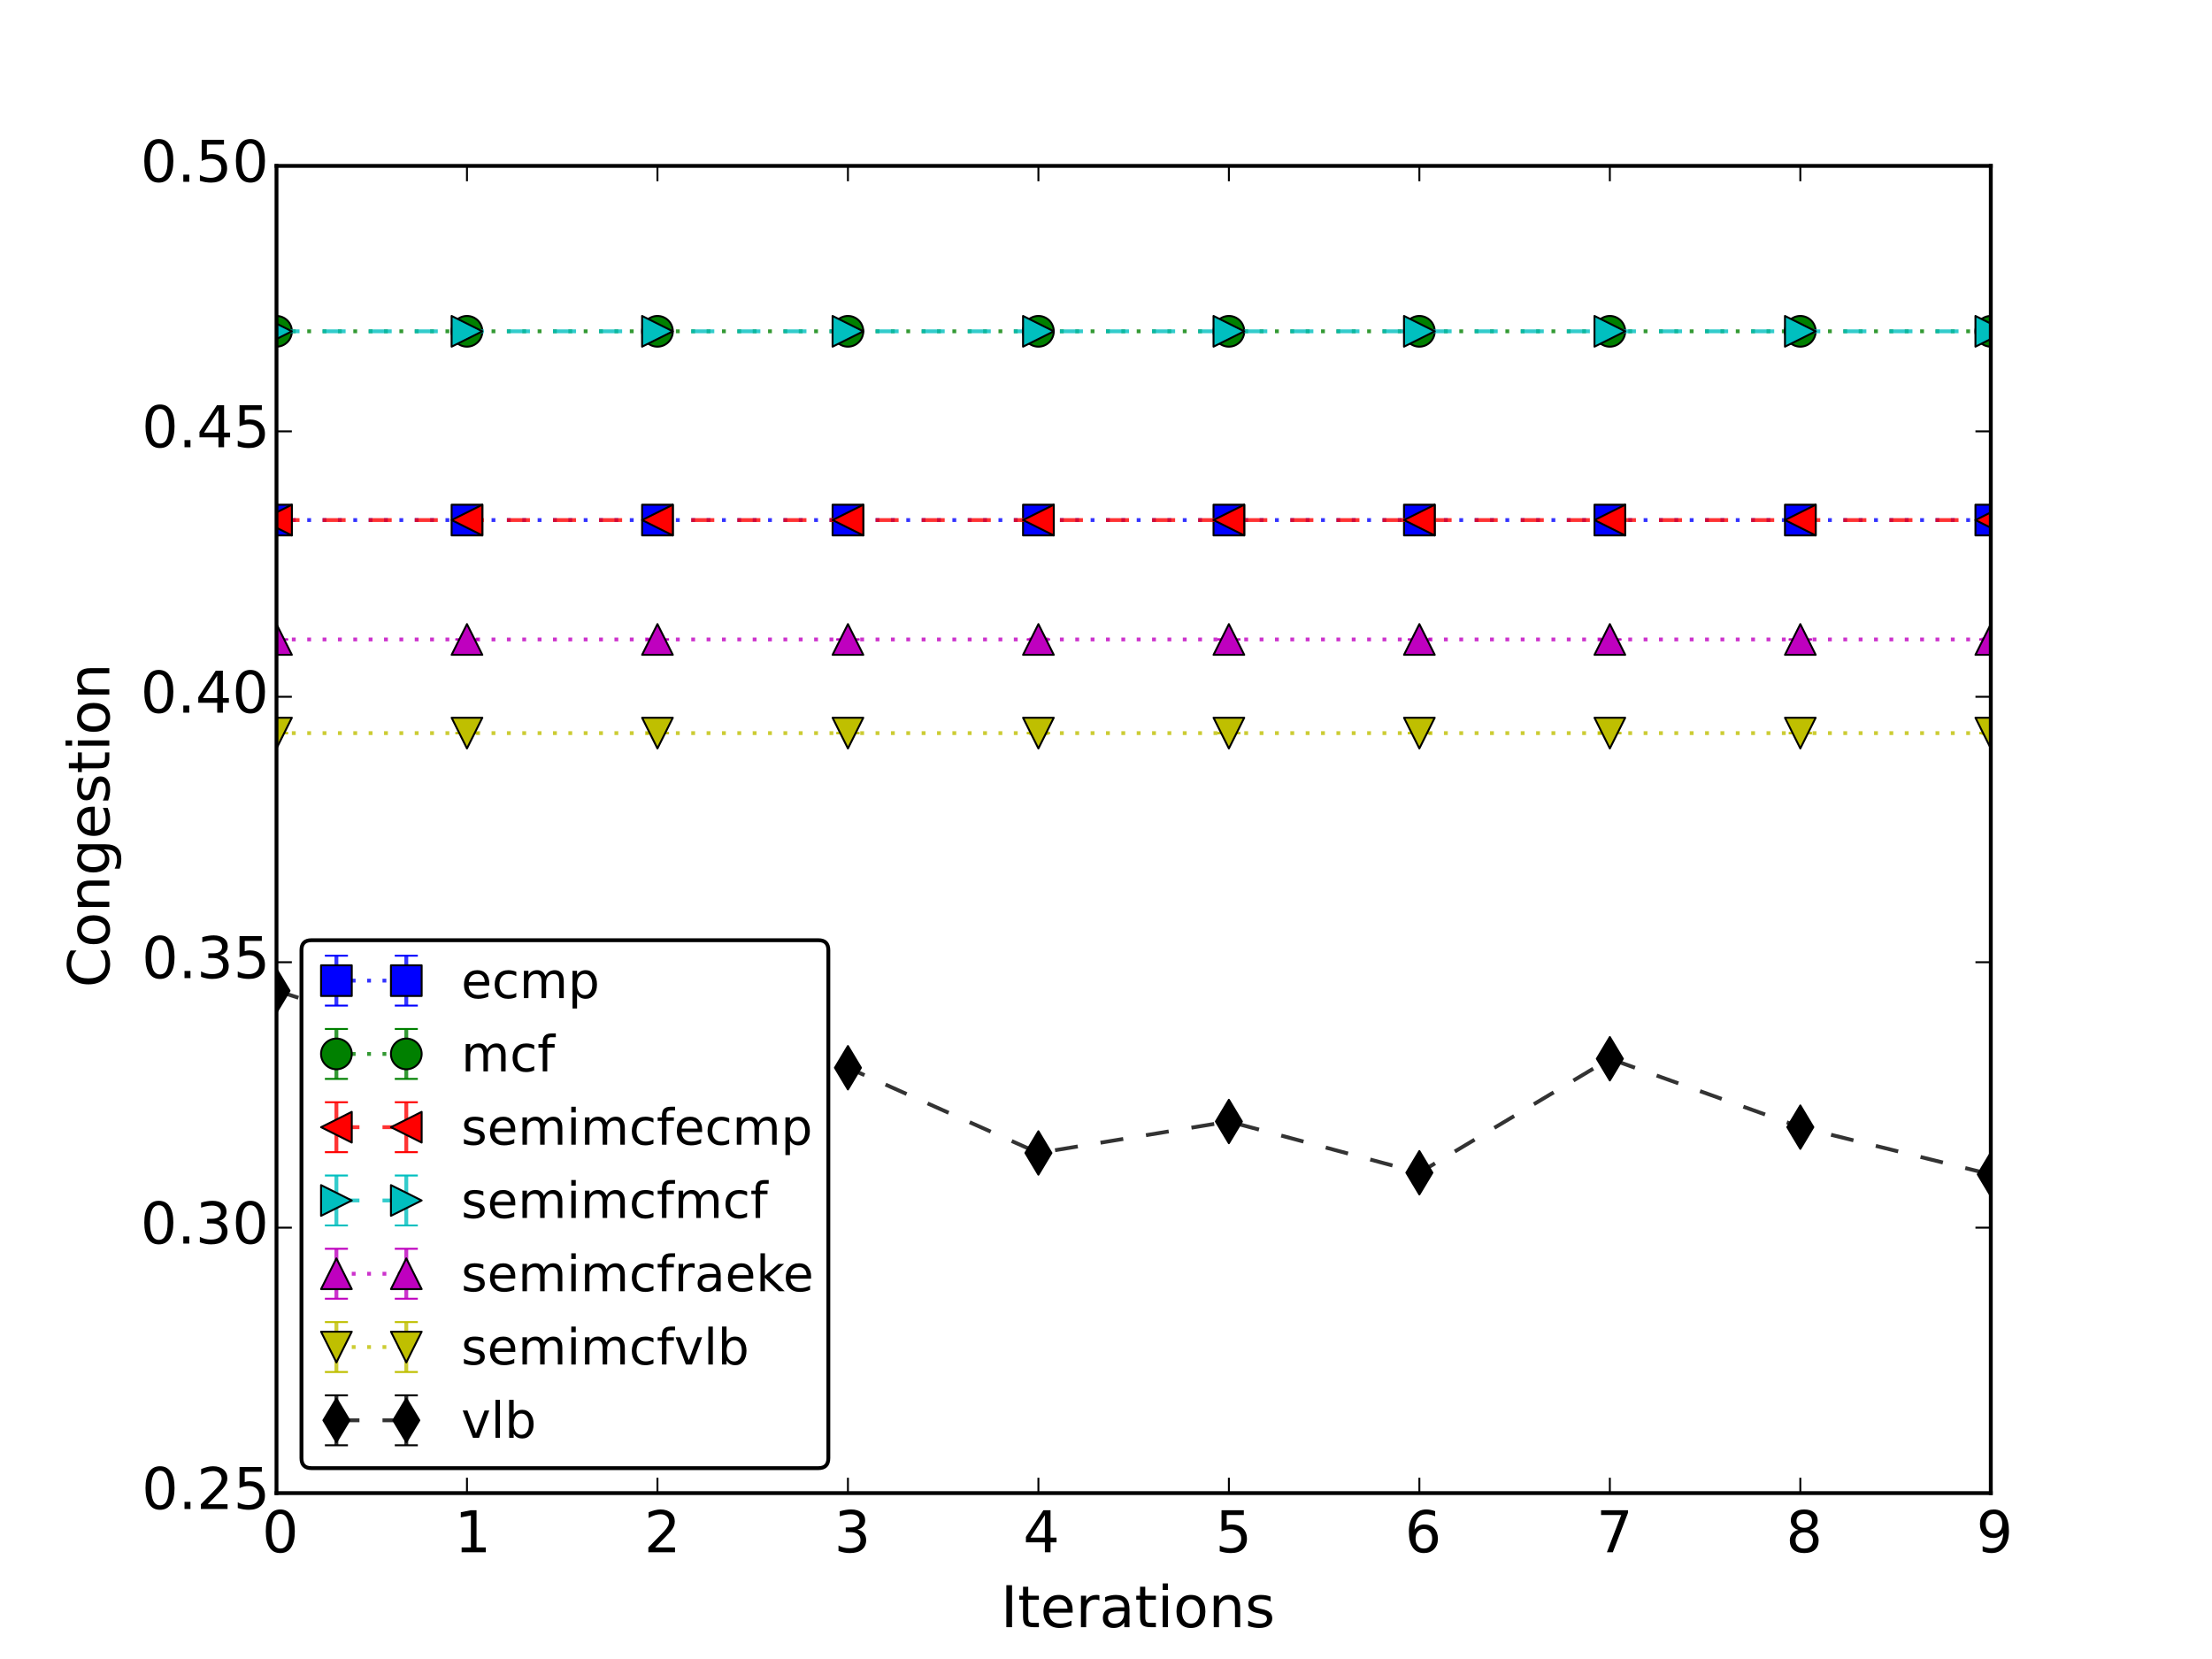 <?xml version="1.0" encoding="utf-8" standalone="no"?>
<!DOCTYPE svg PUBLIC "-//W3C//DTD SVG 1.1//EN"
  "http://www.w3.org/Graphics/SVG/1.1/DTD/svg11.dtd">
<!-- Created with matplotlib (http://matplotlib.org/) -->
<svg height="432pt" version="1.1" viewBox="0 0 576 432" width="576pt" xmlns="http://www.w3.org/2000/svg" xmlns:xlink="http://www.w3.org/1999/xlink">
 <defs>
  <style type="text/css">
*{stroke-linecap:butt;stroke-linejoin:round;}
  </style>
 </defs>
 <g id="figure_1">
  <g id="patch_1">
   <path d="
M0 432
L576 432
L576 0
L0 0
z
" style="fill:#ffffff;"/>
  </g>
  <g id="axes_1">
   <g id="patch_2">
    <path d="
M72 388.8
L518.4 388.8
L518.4 43.2
L72 43.2
z
" style="fill:#ffffff;"/>
   </g>
   <g id="LineCollection_1">
    <path clip-path="url(#p7ff5b81e1d)" d="
M72 135.424
L72 135.424" style="fill:none;stroke:#0000ff;stroke-opacity:0.8;"/>
    <path clip-path="url(#p7ff5b81e1d)" d="
M121.6 135.424
L121.6 135.424" style="fill:none;stroke:#0000ff;stroke-opacity:0.8;"/>
    <path clip-path="url(#p7ff5b81e1d)" d="
M171.2 135.424
L171.2 135.424" style="fill:none;stroke:#0000ff;stroke-opacity:0.8;"/>
    <path clip-path="url(#p7ff5b81e1d)" d="
M220.8 135.424
L220.8 135.424" style="fill:none;stroke:#0000ff;stroke-opacity:0.8;"/>
    <path clip-path="url(#p7ff5b81e1d)" d="
M270.4 135.424
L270.4 135.424" style="fill:none;stroke:#0000ff;stroke-opacity:0.8;"/>
    <path clip-path="url(#p7ff5b81e1d)" d="
M320 135.424
L320 135.424" style="fill:none;stroke:#0000ff;stroke-opacity:0.8;"/>
    <path clip-path="url(#p7ff5b81e1d)" d="
M369.6 135.424
L369.6 135.424" style="fill:none;stroke:#0000ff;stroke-opacity:0.8;"/>
    <path clip-path="url(#p7ff5b81e1d)" d="
M419.2 135.424
L419.2 135.424" style="fill:none;stroke:#0000ff;stroke-opacity:0.8;"/>
    <path clip-path="url(#p7ff5b81e1d)" d="
M468.8 135.424
L468.8 135.424" style="fill:none;stroke:#0000ff;stroke-opacity:0.8;"/>
    <path clip-path="url(#p7ff5b81e1d)" d="
M518.4 135.424
L518.4 135.424" style="fill:none;stroke:#0000ff;stroke-opacity:0.8;"/>
   </g>
   <g id="LineCollection_2">
    <path clip-path="url(#p7ff5b81e1d)" d="
M72 86.273
L72 86.273" style="fill:none;stroke:#008000;stroke-opacity:0.8;"/>
    <path clip-path="url(#p7ff5b81e1d)" d="
M121.6 86.273
L121.6 86.273" style="fill:none;stroke:#008000;stroke-opacity:0.8;"/>
    <path clip-path="url(#p7ff5b81e1d)" d="
M171.2 86.273
L171.2 86.273" style="fill:none;stroke:#008000;stroke-opacity:0.8;"/>
    <path clip-path="url(#p7ff5b81e1d)" d="
M220.8 86.273
L220.8 86.273" style="fill:none;stroke:#008000;stroke-opacity:0.8;"/>
    <path clip-path="url(#p7ff5b81e1d)" d="
M270.4 86.273
L270.4 86.273" style="fill:none;stroke:#008000;stroke-opacity:0.8;"/>
    <path clip-path="url(#p7ff5b81e1d)" d="
M320 86.273
L320 86.273" style="fill:none;stroke:#008000;stroke-opacity:0.8;"/>
    <path clip-path="url(#p7ff5b81e1d)" d="
M369.6 86.273
L369.6 86.273" style="fill:none;stroke:#008000;stroke-opacity:0.8;"/>
    <path clip-path="url(#p7ff5b81e1d)" d="
M419.2 86.273
L419.2 86.273" style="fill:none;stroke:#008000;stroke-opacity:0.8;"/>
    <path clip-path="url(#p7ff5b81e1d)" d="
M468.8 86.273
L468.8 86.273" style="fill:none;stroke:#008000;stroke-opacity:0.8;"/>
    <path clip-path="url(#p7ff5b81e1d)" d="
M518.4 86.273
L518.4 86.273" style="fill:none;stroke:#008000;stroke-opacity:0.8;"/>
   </g>
   <g id="LineCollection_3">
    <path clip-path="url(#p7ff5b81e1d)" d="
M72 135.424
L72 135.424" style="fill:none;stroke:#ff0000;stroke-opacity:0.8;"/>
    <path clip-path="url(#p7ff5b81e1d)" d="
M121.6 135.424
L121.6 135.424" style="fill:none;stroke:#ff0000;stroke-opacity:0.8;"/>
    <path clip-path="url(#p7ff5b81e1d)" d="
M171.2 135.424
L171.2 135.424" style="fill:none;stroke:#ff0000;stroke-opacity:0.8;"/>
    <path clip-path="url(#p7ff5b81e1d)" d="
M220.8 135.424
L220.8 135.424" style="fill:none;stroke:#ff0000;stroke-opacity:0.8;"/>
    <path clip-path="url(#p7ff5b81e1d)" d="
M270.4 135.424
L270.4 135.424" style="fill:none;stroke:#ff0000;stroke-opacity:0.8;"/>
    <path clip-path="url(#p7ff5b81e1d)" d="
M320 135.424
L320 135.424" style="fill:none;stroke:#ff0000;stroke-opacity:0.8;"/>
    <path clip-path="url(#p7ff5b81e1d)" d="
M369.6 135.424
L369.6 135.424" style="fill:none;stroke:#ff0000;stroke-opacity:0.8;"/>
    <path clip-path="url(#p7ff5b81e1d)" d="
M419.2 135.424
L419.2 135.424" style="fill:none;stroke:#ff0000;stroke-opacity:0.8;"/>
    <path clip-path="url(#p7ff5b81e1d)" d="
M468.8 135.424
L468.8 135.424" style="fill:none;stroke:#ff0000;stroke-opacity:0.8;"/>
    <path clip-path="url(#p7ff5b81e1d)" d="
M518.4 135.424
L518.4 135.424" style="fill:none;stroke:#ff0000;stroke-opacity:0.8;"/>
   </g>
   <g id="LineCollection_4">
    <path clip-path="url(#p7ff5b81e1d)" d="
M72 86.273
L72 86.273" style="fill:none;stroke:#00bfbf;stroke-opacity:0.8;"/>
    <path clip-path="url(#p7ff5b81e1d)" d="
M121.6 86.273
L121.6 86.273" style="fill:none;stroke:#00bfbf;stroke-opacity:0.8;"/>
    <path clip-path="url(#p7ff5b81e1d)" d="
M171.2 86.273
L171.2 86.273" style="fill:none;stroke:#00bfbf;stroke-opacity:0.8;"/>
    <path clip-path="url(#p7ff5b81e1d)" d="
M220.8 86.273
L220.8 86.273" style="fill:none;stroke:#00bfbf;stroke-opacity:0.8;"/>
    <path clip-path="url(#p7ff5b81e1d)" d="
M270.4 86.273
L270.4 86.273" style="fill:none;stroke:#00bfbf;stroke-opacity:0.8;"/>
    <path clip-path="url(#p7ff5b81e1d)" d="
M320 86.273
L320 86.273" style="fill:none;stroke:#00bfbf;stroke-opacity:0.8;"/>
    <path clip-path="url(#p7ff5b81e1d)" d="
M369.6 86.273
L369.6 86.273" style="fill:none;stroke:#00bfbf;stroke-opacity:0.8;"/>
    <path clip-path="url(#p7ff5b81e1d)" d="
M419.2 86.273
L419.2 86.273" style="fill:none;stroke:#00bfbf;stroke-opacity:0.8;"/>
    <path clip-path="url(#p7ff5b81e1d)" d="
M468.8 86.273
L468.8 86.273" style="fill:none;stroke:#00bfbf;stroke-opacity:0.8;"/>
    <path clip-path="url(#p7ff5b81e1d)" d="
M518.4 86.273
L518.4 86.273" style="fill:none;stroke:#00bfbf;stroke-opacity:0.8;"/>
   </g>
   <g id="LineCollection_5">
    <path clip-path="url(#p7ff5b81e1d)" d="
M72 166.51
L72 166.51" style="fill:none;stroke:#bf00bf;stroke-opacity:0.8;"/>
    <path clip-path="url(#p7ff5b81e1d)" d="
M121.6 166.51
L121.6 166.51" style="fill:none;stroke:#bf00bf;stroke-opacity:0.8;"/>
    <path clip-path="url(#p7ff5b81e1d)" d="
M171.2 166.51
L171.2 166.51" style="fill:none;stroke:#bf00bf;stroke-opacity:0.8;"/>
    <path clip-path="url(#p7ff5b81e1d)" d="
M220.8 166.51
L220.8 166.51" style="fill:none;stroke:#bf00bf;stroke-opacity:0.8;"/>
    <path clip-path="url(#p7ff5b81e1d)" d="
M270.4 166.51
L270.4 166.51" style="fill:none;stroke:#bf00bf;stroke-opacity:0.8;"/>
    <path clip-path="url(#p7ff5b81e1d)" d="
M320 166.51
L320 166.51" style="fill:none;stroke:#bf00bf;stroke-opacity:0.8;"/>
    <path clip-path="url(#p7ff5b81e1d)" d="
M369.6 166.51
L369.6 166.51" style="fill:none;stroke:#bf00bf;stroke-opacity:0.8;"/>
    <path clip-path="url(#p7ff5b81e1d)" d="
M419.2 166.51
L419.2 166.51" style="fill:none;stroke:#bf00bf;stroke-opacity:0.8;"/>
    <path clip-path="url(#p7ff5b81e1d)" d="
M468.8 166.51
L468.8 166.51" style="fill:none;stroke:#bf00bf;stroke-opacity:0.8;"/>
    <path clip-path="url(#p7ff5b81e1d)" d="
M518.4 166.51
L518.4 166.51" style="fill:none;stroke:#bf00bf;stroke-opacity:0.8;"/>
   </g>
   <g id="LineCollection_6">
    <path clip-path="url(#p7ff5b81e1d)" d="
M72 190.9
L72 190.9" style="fill:none;stroke:#bfbf00;stroke-opacity:0.8;"/>
    <path clip-path="url(#p7ff5b81e1d)" d="
M121.6 190.9
L121.6 190.9" style="fill:none;stroke:#bfbf00;stroke-opacity:0.8;"/>
    <path clip-path="url(#p7ff5b81e1d)" d="
M171.2 190.9
L171.2 190.9" style="fill:none;stroke:#bfbf00;stroke-opacity:0.8;"/>
    <path clip-path="url(#p7ff5b81e1d)" d="
M220.8 190.9
L220.8 190.9" style="fill:none;stroke:#bfbf00;stroke-opacity:0.8;"/>
    <path clip-path="url(#p7ff5b81e1d)" d="
M270.4 190.9
L270.4 190.9" style="fill:none;stroke:#bfbf00;stroke-opacity:0.8;"/>
    <path clip-path="url(#p7ff5b81e1d)" d="
M320 190.9
L320 190.9" style="fill:none;stroke:#bfbf00;stroke-opacity:0.8;"/>
    <path clip-path="url(#p7ff5b81e1d)" d="
M369.6 190.9
L369.6 190.9" style="fill:none;stroke:#bfbf00;stroke-opacity:0.8;"/>
    <path clip-path="url(#p7ff5b81e1d)" d="
M419.2 190.9
L419.2 190.9" style="fill:none;stroke:#bfbf00;stroke-opacity:0.8;"/>
    <path clip-path="url(#p7ff5b81e1d)" d="
M468.8 190.9
L468.8 190.9" style="fill:none;stroke:#bfbf00;stroke-opacity:0.8;"/>
    <path clip-path="url(#p7ff5b81e1d)" d="
M518.4 190.9
L518.4 190.9" style="fill:none;stroke:#bfbf00;stroke-opacity:0.8;"/>
   </g>
   <g id="LineCollection_7">
    <path clip-path="url(#p7ff5b81e1d)" d="
M72 257.983
L72 257.983" style="fill:none;stroke:#000000;stroke-opacity:0.8;"/>
    <path clip-path="url(#p7ff5b81e1d)" d="
M121.6 273.892
L121.6 273.892" style="fill:none;stroke:#000000;stroke-opacity:0.8;"/>
    <path clip-path="url(#p7ff5b81e1d)" d="
M171.2 326.172
L171.2 326.172" style="fill:none;stroke:#000000;stroke-opacity:0.8;"/>
    <path clip-path="url(#p7ff5b81e1d)" d="
M220.8 278.038
L220.8 278.038" style="fill:none;stroke:#000000;stroke-opacity:0.8;"/>
    <path clip-path="url(#p7ff5b81e1d)" d="
M270.4 300.23
L270.4 300.23" style="fill:none;stroke:#000000;stroke-opacity:0.8;"/>
    <path clip-path="url(#p7ff5b81e1d)" d="
M320 292.036
L320 292.036" style="fill:none;stroke:#000000;stroke-opacity:0.8;"/>
    <path clip-path="url(#p7ff5b81e1d)" d="
M369.6 305.376
L369.6 305.376" style="fill:none;stroke:#000000;stroke-opacity:0.8;"/>
    <path clip-path="url(#p7ff5b81e1d)" d="
M419.2 275.692
L419.2 275.692" style="fill:none;stroke:#000000;stroke-opacity:0.8;"/>
    <path clip-path="url(#p7ff5b81e1d)" d="
M468.8 293.504
L468.8 293.504" style="fill:none;stroke:#000000;stroke-opacity:0.8;"/>
    <path clip-path="url(#p7ff5b81e1d)" d="
M518.4 305.81
L518.4 305.81" style="fill:none;stroke:#000000;stroke-opacity:0.8;"/>
   </g>
   <g id="line2d_1">
    <defs>
     <path d="
M3 1.83697e-16
L-3 -1.83697e-16" id="m7e34a86f0e" style="stroke:#0000ff;stroke-width:0.5;"/>
    </defs>
    <g clip-path="url(#p7ff5b81e1d)">
     <use style="fill:#0000ff;opacity:0.8;stroke:#0000ff;stroke-width:0.5;" x="72.0" xlink:href="#m7e34a86f0e" y="135.424"/>
     <use style="fill:#0000ff;opacity:0.8;stroke:#0000ff;stroke-width:0.5;" x="121.6" xlink:href="#m7e34a86f0e" y="135.424"/>
     <use style="fill:#0000ff;opacity:0.8;stroke:#0000ff;stroke-width:0.5;" x="171.2" xlink:href="#m7e34a86f0e" y="135.424"/>
     <use style="fill:#0000ff;opacity:0.8;stroke:#0000ff;stroke-width:0.5;" x="220.8" xlink:href="#m7e34a86f0e" y="135.424"/>
     <use style="fill:#0000ff;opacity:0.8;stroke:#0000ff;stroke-width:0.5;" x="270.4" xlink:href="#m7e34a86f0e" y="135.424"/>
     <use style="fill:#0000ff;opacity:0.8;stroke:#0000ff;stroke-width:0.5;" x="320.0" xlink:href="#m7e34a86f0e" y="135.424"/>
     <use style="fill:#0000ff;opacity:0.8;stroke:#0000ff;stroke-width:0.5;" x="369.6" xlink:href="#m7e34a86f0e" y="135.424"/>
     <use style="fill:#0000ff;opacity:0.8;stroke:#0000ff;stroke-width:0.5;" x="419.2" xlink:href="#m7e34a86f0e" y="135.424"/>
     <use style="fill:#0000ff;opacity:0.8;stroke:#0000ff;stroke-width:0.5;" x="468.8" xlink:href="#m7e34a86f0e" y="135.424"/>
     <use style="fill:#0000ff;opacity:0.8;stroke:#0000ff;stroke-width:0.5;" x="518.4" xlink:href="#m7e34a86f0e" y="135.424"/>
    </g>
   </g>
   <g id="line2d_2">
    <g clip-path="url(#p7ff5b81e1d)">
     <use style="fill:#0000ff;opacity:0.8;stroke:#0000ff;stroke-width:0.5;" x="72.0" xlink:href="#m7e34a86f0e" y="135.424"/>
     <use style="fill:#0000ff;opacity:0.8;stroke:#0000ff;stroke-width:0.5;" x="121.6" xlink:href="#m7e34a86f0e" y="135.424"/>
     <use style="fill:#0000ff;opacity:0.8;stroke:#0000ff;stroke-width:0.5;" x="171.2" xlink:href="#m7e34a86f0e" y="135.424"/>
     <use style="fill:#0000ff;opacity:0.8;stroke:#0000ff;stroke-width:0.5;" x="220.8" xlink:href="#m7e34a86f0e" y="135.424"/>
     <use style="fill:#0000ff;opacity:0.8;stroke:#0000ff;stroke-width:0.5;" x="270.4" xlink:href="#m7e34a86f0e" y="135.424"/>
     <use style="fill:#0000ff;opacity:0.8;stroke:#0000ff;stroke-width:0.5;" x="320.0" xlink:href="#m7e34a86f0e" y="135.424"/>
     <use style="fill:#0000ff;opacity:0.8;stroke:#0000ff;stroke-width:0.5;" x="369.6" xlink:href="#m7e34a86f0e" y="135.424"/>
     <use style="fill:#0000ff;opacity:0.8;stroke:#0000ff;stroke-width:0.5;" x="419.2" xlink:href="#m7e34a86f0e" y="135.424"/>
     <use style="fill:#0000ff;opacity:0.8;stroke:#0000ff;stroke-width:0.5;" x="468.8" xlink:href="#m7e34a86f0e" y="135.424"/>
     <use style="fill:#0000ff;opacity:0.8;stroke:#0000ff;stroke-width:0.5;" x="518.4" xlink:href="#m7e34a86f0e" y="135.424"/>
    </g>
   </g>
   <g id="line2d_3">
    <path clip-path="url(#p7ff5b81e1d)" d="
M72 135.424
L121.6 135.424
L171.2 135.424
L220.8 135.424
L270.4 135.424
L320 135.424
L369.6 135.424
L419.2 135.424
L468.8 135.424
L518.4 135.424" style="fill:none;opacity:0.8;stroke:#0000ff;stroke-dasharray:1,3;stroke-dashoffset:0.0;"/>
    <defs>
     <path d="
M-4 4
L4 4
L4 -4
L-4 -4
z
" id="m9c92c87878" style="stroke:#000000;stroke-linejoin:miter;stroke-width:0.5;"/>
    </defs>
    <g clip-path="url(#p7ff5b81e1d)">
     <use style="fill:#0000ff;opacity:0.8;stroke:#000000;stroke-linejoin:miter;stroke-width:0.5;" x="72.0" xlink:href="#m9c92c87878" y="135.424"/>
     <use style="fill:#0000ff;opacity:0.8;stroke:#000000;stroke-linejoin:miter;stroke-width:0.5;" x="121.6" xlink:href="#m9c92c87878" y="135.424"/>
     <use style="fill:#0000ff;opacity:0.8;stroke:#000000;stroke-linejoin:miter;stroke-width:0.5;" x="171.2" xlink:href="#m9c92c87878" y="135.424"/>
     <use style="fill:#0000ff;opacity:0.8;stroke:#000000;stroke-linejoin:miter;stroke-width:0.5;" x="220.8" xlink:href="#m9c92c87878" y="135.424"/>
     <use style="fill:#0000ff;opacity:0.8;stroke:#000000;stroke-linejoin:miter;stroke-width:0.5;" x="270.4" xlink:href="#m9c92c87878" y="135.424"/>
     <use style="fill:#0000ff;opacity:0.8;stroke:#000000;stroke-linejoin:miter;stroke-width:0.5;" x="320.0" xlink:href="#m9c92c87878" y="135.424"/>
     <use style="fill:#0000ff;opacity:0.8;stroke:#000000;stroke-linejoin:miter;stroke-width:0.5;" x="369.6" xlink:href="#m9c92c87878" y="135.424"/>
     <use style="fill:#0000ff;opacity:0.8;stroke:#000000;stroke-linejoin:miter;stroke-width:0.5;" x="419.2" xlink:href="#m9c92c87878" y="135.424"/>
     <use style="fill:#0000ff;opacity:0.8;stroke:#000000;stroke-linejoin:miter;stroke-width:0.5;" x="468.8" xlink:href="#m9c92c87878" y="135.424"/>
     <use style="fill:#0000ff;opacity:0.8;stroke:#000000;stroke-linejoin:miter;stroke-width:0.5;" x="518.4" xlink:href="#m9c92c87878" y="135.424"/>
    </g>
   </g>
   <g id="line2d_4">
    <defs>
     <path d="
M3 1.83697e-16
L-3 -1.83697e-16" id="mcc9bb5c68e" style="stroke:#008000;stroke-width:0.5;"/>
    </defs>
    <g clip-path="url(#p7ff5b81e1d)">
     <use style="fill:#008000;opacity:0.8;stroke:#008000;stroke-width:0.5;" x="72.0" xlink:href="#mcc9bb5c68e" y="86.273"/>
     <use style="fill:#008000;opacity:0.8;stroke:#008000;stroke-width:0.5;" x="121.6" xlink:href="#mcc9bb5c68e" y="86.273"/>
     <use style="fill:#008000;opacity:0.8;stroke:#008000;stroke-width:0.5;" x="171.2" xlink:href="#mcc9bb5c68e" y="86.273"/>
     <use style="fill:#008000;opacity:0.8;stroke:#008000;stroke-width:0.5;" x="220.8" xlink:href="#mcc9bb5c68e" y="86.273"/>
     <use style="fill:#008000;opacity:0.8;stroke:#008000;stroke-width:0.5;" x="270.4" xlink:href="#mcc9bb5c68e" y="86.273"/>
     <use style="fill:#008000;opacity:0.8;stroke:#008000;stroke-width:0.5;" x="320.0" xlink:href="#mcc9bb5c68e" y="86.273"/>
     <use style="fill:#008000;opacity:0.8;stroke:#008000;stroke-width:0.5;" x="369.6" xlink:href="#mcc9bb5c68e" y="86.273"/>
     <use style="fill:#008000;opacity:0.8;stroke:#008000;stroke-width:0.5;" x="419.2" xlink:href="#mcc9bb5c68e" y="86.273"/>
     <use style="fill:#008000;opacity:0.8;stroke:#008000;stroke-width:0.5;" x="468.8" xlink:href="#mcc9bb5c68e" y="86.273"/>
     <use style="fill:#008000;opacity:0.8;stroke:#008000;stroke-width:0.5;" x="518.4" xlink:href="#mcc9bb5c68e" y="86.273"/>
    </g>
   </g>
   <g id="line2d_5">
    <g clip-path="url(#p7ff5b81e1d)">
     <use style="fill:#008000;opacity:0.8;stroke:#008000;stroke-width:0.5;" x="72.0" xlink:href="#mcc9bb5c68e" y="86.273"/>
     <use style="fill:#008000;opacity:0.8;stroke:#008000;stroke-width:0.5;" x="121.6" xlink:href="#mcc9bb5c68e" y="86.273"/>
     <use style="fill:#008000;opacity:0.8;stroke:#008000;stroke-width:0.5;" x="171.2" xlink:href="#mcc9bb5c68e" y="86.273"/>
     <use style="fill:#008000;opacity:0.8;stroke:#008000;stroke-width:0.5;" x="220.8" xlink:href="#mcc9bb5c68e" y="86.273"/>
     <use style="fill:#008000;opacity:0.8;stroke:#008000;stroke-width:0.5;" x="270.4" xlink:href="#mcc9bb5c68e" y="86.273"/>
     <use style="fill:#008000;opacity:0.8;stroke:#008000;stroke-width:0.5;" x="320.0" xlink:href="#mcc9bb5c68e" y="86.273"/>
     <use style="fill:#008000;opacity:0.8;stroke:#008000;stroke-width:0.5;" x="369.6" xlink:href="#mcc9bb5c68e" y="86.273"/>
     <use style="fill:#008000;opacity:0.8;stroke:#008000;stroke-width:0.5;" x="419.2" xlink:href="#mcc9bb5c68e" y="86.273"/>
     <use style="fill:#008000;opacity:0.8;stroke:#008000;stroke-width:0.5;" x="468.8" xlink:href="#mcc9bb5c68e" y="86.273"/>
     <use style="fill:#008000;opacity:0.8;stroke:#008000;stroke-width:0.5;" x="518.4" xlink:href="#mcc9bb5c68e" y="86.273"/>
    </g>
   </g>
   <g id="line2d_6">
    <path clip-path="url(#p7ff5b81e1d)" d="
M72 86.273
L121.6 86.273
L171.2 86.273
L220.8 86.273
L270.4 86.273
L320 86.273
L369.6 86.273
L419.2 86.273
L468.8 86.273
L518.4 86.273" style="fill:none;opacity:0.8;stroke:#008000;stroke-dasharray:1,3;stroke-dashoffset:0.0;"/>
    <defs>
     <path d="
M0 4
C1.061 4 2.078 3.579 2.828 2.828
C3.579 2.078 4 1.061 4 0
C4 -1.061 3.579 -2.078 2.828 -2.828
C2.078 -3.579 1.061 -4 0 -4
C-1.061 -4 -2.078 -3.579 -2.828 -2.828
C-3.579 -2.078 -4 -1.061 -4 0
C-4 1.061 -3.579 2.078 -2.828 2.828
C-2.078 3.579 -1.061 4 0 4
z
" id="m27aea1fed0" style="stroke:#000000;stroke-width:0.5;"/>
    </defs>
    <g clip-path="url(#p7ff5b81e1d)">
     <use style="fill:#008000;opacity:0.8;stroke:#000000;stroke-width:0.5;" x="72.0" xlink:href="#m27aea1fed0" y="86.273"/>
     <use style="fill:#008000;opacity:0.8;stroke:#000000;stroke-width:0.5;" x="121.6" xlink:href="#m27aea1fed0" y="86.273"/>
     <use style="fill:#008000;opacity:0.8;stroke:#000000;stroke-width:0.5;" x="171.2" xlink:href="#m27aea1fed0" y="86.273"/>
     <use style="fill:#008000;opacity:0.8;stroke:#000000;stroke-width:0.5;" x="220.8" xlink:href="#m27aea1fed0" y="86.273"/>
     <use style="fill:#008000;opacity:0.8;stroke:#000000;stroke-width:0.5;" x="270.4" xlink:href="#m27aea1fed0" y="86.273"/>
     <use style="fill:#008000;opacity:0.8;stroke:#000000;stroke-width:0.5;" x="320.0" xlink:href="#m27aea1fed0" y="86.273"/>
     <use style="fill:#008000;opacity:0.8;stroke:#000000;stroke-width:0.5;" x="369.6" xlink:href="#m27aea1fed0" y="86.273"/>
     <use style="fill:#008000;opacity:0.8;stroke:#000000;stroke-width:0.5;" x="419.2" xlink:href="#m27aea1fed0" y="86.273"/>
     <use style="fill:#008000;opacity:0.8;stroke:#000000;stroke-width:0.5;" x="468.8" xlink:href="#m27aea1fed0" y="86.273"/>
     <use style="fill:#008000;opacity:0.8;stroke:#000000;stroke-width:0.5;" x="518.4" xlink:href="#m27aea1fed0" y="86.273"/>
    </g>
   </g>
   <g id="line2d_7">
    <defs>
     <path d="
M3 1.83697e-16
L-3 -1.83697e-16" id="m8ce19ad7df" style="stroke:#ff0000;stroke-width:0.5;"/>
    </defs>
    <g clip-path="url(#p7ff5b81e1d)">
     <use style="fill:#ff0000;opacity:0.8;stroke:#ff0000;stroke-width:0.5;" x="72.0" xlink:href="#m8ce19ad7df" y="135.424"/>
     <use style="fill:#ff0000;opacity:0.8;stroke:#ff0000;stroke-width:0.5;" x="121.6" xlink:href="#m8ce19ad7df" y="135.424"/>
     <use style="fill:#ff0000;opacity:0.8;stroke:#ff0000;stroke-width:0.5;" x="171.2" xlink:href="#m8ce19ad7df" y="135.424"/>
     <use style="fill:#ff0000;opacity:0.8;stroke:#ff0000;stroke-width:0.5;" x="220.8" xlink:href="#m8ce19ad7df" y="135.424"/>
     <use style="fill:#ff0000;opacity:0.8;stroke:#ff0000;stroke-width:0.5;" x="270.4" xlink:href="#m8ce19ad7df" y="135.424"/>
     <use style="fill:#ff0000;opacity:0.8;stroke:#ff0000;stroke-width:0.5;" x="320.0" xlink:href="#m8ce19ad7df" y="135.424"/>
     <use style="fill:#ff0000;opacity:0.8;stroke:#ff0000;stroke-width:0.5;" x="369.6" xlink:href="#m8ce19ad7df" y="135.424"/>
     <use style="fill:#ff0000;opacity:0.8;stroke:#ff0000;stroke-width:0.5;" x="419.2" xlink:href="#m8ce19ad7df" y="135.424"/>
     <use style="fill:#ff0000;opacity:0.8;stroke:#ff0000;stroke-width:0.5;" x="468.8" xlink:href="#m8ce19ad7df" y="135.424"/>
     <use style="fill:#ff0000;opacity:0.8;stroke:#ff0000;stroke-width:0.5;" x="518.4" xlink:href="#m8ce19ad7df" y="135.424"/>
    </g>
   </g>
   <g id="line2d_8">
    <g clip-path="url(#p7ff5b81e1d)">
     <use style="fill:#ff0000;opacity:0.8;stroke:#ff0000;stroke-width:0.5;" x="72.0" xlink:href="#m8ce19ad7df" y="135.424"/>
     <use style="fill:#ff0000;opacity:0.8;stroke:#ff0000;stroke-width:0.5;" x="121.6" xlink:href="#m8ce19ad7df" y="135.424"/>
     <use style="fill:#ff0000;opacity:0.8;stroke:#ff0000;stroke-width:0.5;" x="171.2" xlink:href="#m8ce19ad7df" y="135.424"/>
     <use style="fill:#ff0000;opacity:0.8;stroke:#ff0000;stroke-width:0.5;" x="220.8" xlink:href="#m8ce19ad7df" y="135.424"/>
     <use style="fill:#ff0000;opacity:0.8;stroke:#ff0000;stroke-width:0.5;" x="270.4" xlink:href="#m8ce19ad7df" y="135.424"/>
     <use style="fill:#ff0000;opacity:0.8;stroke:#ff0000;stroke-width:0.5;" x="320.0" xlink:href="#m8ce19ad7df" y="135.424"/>
     <use style="fill:#ff0000;opacity:0.8;stroke:#ff0000;stroke-width:0.5;" x="369.6" xlink:href="#m8ce19ad7df" y="135.424"/>
     <use style="fill:#ff0000;opacity:0.8;stroke:#ff0000;stroke-width:0.5;" x="419.2" xlink:href="#m8ce19ad7df" y="135.424"/>
     <use style="fill:#ff0000;opacity:0.8;stroke:#ff0000;stroke-width:0.5;" x="468.8" xlink:href="#m8ce19ad7df" y="135.424"/>
     <use style="fill:#ff0000;opacity:0.8;stroke:#ff0000;stroke-width:0.5;" x="518.4" xlink:href="#m8ce19ad7df" y="135.424"/>
    </g>
   </g>
   <g id="line2d_9">
    <path clip-path="url(#p7ff5b81e1d)" d="
M72 135.424
L121.6 135.424
L171.2 135.424
L220.8 135.424
L270.4 135.424
L320 135.424
L369.6 135.424
L419.2 135.424
L468.8 135.424
L518.4 135.424" style="fill:none;opacity:0.8;stroke:#ff0000;stroke-dasharray:6,6;stroke-dashoffset:0.0;"/>
    <defs>
     <path d="
M-4 -2.44929e-16
L4 4
L4 -4
z
" id="m91193e0b33" style="stroke:#000000;stroke-linejoin:miter;stroke-width:0.5;"/>
    </defs>
    <g clip-path="url(#p7ff5b81e1d)">
     <use style="fill:#ff0000;opacity:0.8;stroke:#000000;stroke-linejoin:miter;stroke-width:0.5;" x="72.0" xlink:href="#m91193e0b33" y="135.424"/>
     <use style="fill:#ff0000;opacity:0.8;stroke:#000000;stroke-linejoin:miter;stroke-width:0.5;" x="121.6" xlink:href="#m91193e0b33" y="135.424"/>
     <use style="fill:#ff0000;opacity:0.8;stroke:#000000;stroke-linejoin:miter;stroke-width:0.5;" x="171.2" xlink:href="#m91193e0b33" y="135.424"/>
     <use style="fill:#ff0000;opacity:0.8;stroke:#000000;stroke-linejoin:miter;stroke-width:0.5;" x="220.8" xlink:href="#m91193e0b33" y="135.424"/>
     <use style="fill:#ff0000;opacity:0.8;stroke:#000000;stroke-linejoin:miter;stroke-width:0.5;" x="270.4" xlink:href="#m91193e0b33" y="135.424"/>
     <use style="fill:#ff0000;opacity:0.8;stroke:#000000;stroke-linejoin:miter;stroke-width:0.5;" x="320.0" xlink:href="#m91193e0b33" y="135.424"/>
     <use style="fill:#ff0000;opacity:0.8;stroke:#000000;stroke-linejoin:miter;stroke-width:0.5;" x="369.6" xlink:href="#m91193e0b33" y="135.424"/>
     <use style="fill:#ff0000;opacity:0.8;stroke:#000000;stroke-linejoin:miter;stroke-width:0.5;" x="419.2" xlink:href="#m91193e0b33" y="135.424"/>
     <use style="fill:#ff0000;opacity:0.8;stroke:#000000;stroke-linejoin:miter;stroke-width:0.5;" x="468.8" xlink:href="#m91193e0b33" y="135.424"/>
     <use style="fill:#ff0000;opacity:0.8;stroke:#000000;stroke-linejoin:miter;stroke-width:0.5;" x="518.4" xlink:href="#m91193e0b33" y="135.424"/>
    </g>
   </g>
   <g id="line2d_10">
    <defs>
     <path d="
M3 1.83697e-16
L-3 -1.83697e-16" id="m84f23c216e" style="stroke:#00bfbf;stroke-width:0.5;"/>
    </defs>
    <g clip-path="url(#p7ff5b81e1d)">
     <use style="fill:#00bfbf;opacity:0.8;stroke:#00bfbf;stroke-width:0.5;" x="72.0" xlink:href="#m84f23c216e" y="86.273"/>
     <use style="fill:#00bfbf;opacity:0.8;stroke:#00bfbf;stroke-width:0.5;" x="121.6" xlink:href="#m84f23c216e" y="86.273"/>
     <use style="fill:#00bfbf;opacity:0.8;stroke:#00bfbf;stroke-width:0.5;" x="171.2" xlink:href="#m84f23c216e" y="86.273"/>
     <use style="fill:#00bfbf;opacity:0.8;stroke:#00bfbf;stroke-width:0.5;" x="220.8" xlink:href="#m84f23c216e" y="86.273"/>
     <use style="fill:#00bfbf;opacity:0.8;stroke:#00bfbf;stroke-width:0.5;" x="270.4" xlink:href="#m84f23c216e" y="86.273"/>
     <use style="fill:#00bfbf;opacity:0.8;stroke:#00bfbf;stroke-width:0.5;" x="320.0" xlink:href="#m84f23c216e" y="86.273"/>
     <use style="fill:#00bfbf;opacity:0.8;stroke:#00bfbf;stroke-width:0.5;" x="369.6" xlink:href="#m84f23c216e" y="86.273"/>
     <use style="fill:#00bfbf;opacity:0.8;stroke:#00bfbf;stroke-width:0.5;" x="419.2" xlink:href="#m84f23c216e" y="86.273"/>
     <use style="fill:#00bfbf;opacity:0.8;stroke:#00bfbf;stroke-width:0.5;" x="468.8" xlink:href="#m84f23c216e" y="86.273"/>
     <use style="fill:#00bfbf;opacity:0.8;stroke:#00bfbf;stroke-width:0.5;" x="518.4" xlink:href="#m84f23c216e" y="86.273"/>
    </g>
   </g>
   <g id="line2d_11">
    <g clip-path="url(#p7ff5b81e1d)">
     <use style="fill:#00bfbf;opacity:0.8;stroke:#00bfbf;stroke-width:0.5;" x="72.0" xlink:href="#m84f23c216e" y="86.273"/>
     <use style="fill:#00bfbf;opacity:0.8;stroke:#00bfbf;stroke-width:0.5;" x="121.6" xlink:href="#m84f23c216e" y="86.273"/>
     <use style="fill:#00bfbf;opacity:0.8;stroke:#00bfbf;stroke-width:0.5;" x="171.2" xlink:href="#m84f23c216e" y="86.273"/>
     <use style="fill:#00bfbf;opacity:0.8;stroke:#00bfbf;stroke-width:0.5;" x="220.8" xlink:href="#m84f23c216e" y="86.273"/>
     <use style="fill:#00bfbf;opacity:0.8;stroke:#00bfbf;stroke-width:0.5;" x="270.4" xlink:href="#m84f23c216e" y="86.273"/>
     <use style="fill:#00bfbf;opacity:0.8;stroke:#00bfbf;stroke-width:0.5;" x="320.0" xlink:href="#m84f23c216e" y="86.273"/>
     <use style="fill:#00bfbf;opacity:0.8;stroke:#00bfbf;stroke-width:0.5;" x="369.6" xlink:href="#m84f23c216e" y="86.273"/>
     <use style="fill:#00bfbf;opacity:0.8;stroke:#00bfbf;stroke-width:0.5;" x="419.2" xlink:href="#m84f23c216e" y="86.273"/>
     <use style="fill:#00bfbf;opacity:0.8;stroke:#00bfbf;stroke-width:0.5;" x="468.8" xlink:href="#m84f23c216e" y="86.273"/>
     <use style="fill:#00bfbf;opacity:0.8;stroke:#00bfbf;stroke-width:0.5;" x="518.4" xlink:href="#m84f23c216e" y="86.273"/>
    </g>
   </g>
   <g id="line2d_12">
    <path clip-path="url(#p7ff5b81e1d)" d="
M72 86.273
L121.6 86.273
L171.2 86.273
L220.8 86.273
L270.4 86.273
L320 86.273
L369.6 86.273
L419.2 86.273
L468.8 86.273
L518.4 86.273" style="fill:none;opacity:0.8;stroke:#00bfbf;stroke-dasharray:6,6;stroke-dashoffset:0.0;"/>
    <defs>
     <path d="
M4 7.34788e-16
L-4 -4
L-4 4
z
" id="m9b5c662517" style="stroke:#000000;stroke-linejoin:miter;stroke-width:0.5;"/>
    </defs>
    <g clip-path="url(#p7ff5b81e1d)">
     <use style="fill:#00bfbf;opacity:0.8;stroke:#000000;stroke-linejoin:miter;stroke-width:0.5;" x="72.0" xlink:href="#m9b5c662517" y="86.273"/>
     <use style="fill:#00bfbf;opacity:0.8;stroke:#000000;stroke-linejoin:miter;stroke-width:0.5;" x="121.6" xlink:href="#m9b5c662517" y="86.273"/>
     <use style="fill:#00bfbf;opacity:0.8;stroke:#000000;stroke-linejoin:miter;stroke-width:0.5;" x="171.2" xlink:href="#m9b5c662517" y="86.273"/>
     <use style="fill:#00bfbf;opacity:0.8;stroke:#000000;stroke-linejoin:miter;stroke-width:0.5;" x="220.8" xlink:href="#m9b5c662517" y="86.273"/>
     <use style="fill:#00bfbf;opacity:0.8;stroke:#000000;stroke-linejoin:miter;stroke-width:0.5;" x="270.4" xlink:href="#m9b5c662517" y="86.273"/>
     <use style="fill:#00bfbf;opacity:0.8;stroke:#000000;stroke-linejoin:miter;stroke-width:0.5;" x="320.0" xlink:href="#m9b5c662517" y="86.273"/>
     <use style="fill:#00bfbf;opacity:0.8;stroke:#000000;stroke-linejoin:miter;stroke-width:0.5;" x="369.6" xlink:href="#m9b5c662517" y="86.273"/>
     <use style="fill:#00bfbf;opacity:0.8;stroke:#000000;stroke-linejoin:miter;stroke-width:0.5;" x="419.2" xlink:href="#m9b5c662517" y="86.273"/>
     <use style="fill:#00bfbf;opacity:0.8;stroke:#000000;stroke-linejoin:miter;stroke-width:0.5;" x="468.8" xlink:href="#m9b5c662517" y="86.273"/>
     <use style="fill:#00bfbf;opacity:0.8;stroke:#000000;stroke-linejoin:miter;stroke-width:0.5;" x="518.4" xlink:href="#m9b5c662517" y="86.273"/>
    </g>
   </g>
   <g id="line2d_13">
    <defs>
     <path d="
M3 1.83697e-16
L-3 -1.83697e-16" id="me35f292567" style="stroke:#bf00bf;stroke-width:0.5;"/>
    </defs>
    <g clip-path="url(#p7ff5b81e1d)">
     <use style="fill:#bf00bf;opacity:0.8;stroke:#bf00bf;stroke-width:0.5;" x="72.0" xlink:href="#me35f292567" y="166.51"/>
     <use style="fill:#bf00bf;opacity:0.8;stroke:#bf00bf;stroke-width:0.5;" x="121.6" xlink:href="#me35f292567" y="166.51"/>
     <use style="fill:#bf00bf;opacity:0.8;stroke:#bf00bf;stroke-width:0.5;" x="171.2" xlink:href="#me35f292567" y="166.51"/>
     <use style="fill:#bf00bf;opacity:0.8;stroke:#bf00bf;stroke-width:0.5;" x="220.8" xlink:href="#me35f292567" y="166.51"/>
     <use style="fill:#bf00bf;opacity:0.8;stroke:#bf00bf;stroke-width:0.5;" x="270.4" xlink:href="#me35f292567" y="166.51"/>
     <use style="fill:#bf00bf;opacity:0.8;stroke:#bf00bf;stroke-width:0.5;" x="320.0" xlink:href="#me35f292567" y="166.51"/>
     <use style="fill:#bf00bf;opacity:0.8;stroke:#bf00bf;stroke-width:0.5;" x="369.6" xlink:href="#me35f292567" y="166.51"/>
     <use style="fill:#bf00bf;opacity:0.8;stroke:#bf00bf;stroke-width:0.5;" x="419.2" xlink:href="#me35f292567" y="166.51"/>
     <use style="fill:#bf00bf;opacity:0.8;stroke:#bf00bf;stroke-width:0.5;" x="468.8" xlink:href="#me35f292567" y="166.51"/>
     <use style="fill:#bf00bf;opacity:0.8;stroke:#bf00bf;stroke-width:0.5;" x="518.4" xlink:href="#me35f292567" y="166.51"/>
    </g>
   </g>
   <g id="line2d_14">
    <g clip-path="url(#p7ff5b81e1d)">
     <use style="fill:#bf00bf;opacity:0.8;stroke:#bf00bf;stroke-width:0.5;" x="72.0" xlink:href="#me35f292567" y="166.51"/>
     <use style="fill:#bf00bf;opacity:0.8;stroke:#bf00bf;stroke-width:0.5;" x="121.6" xlink:href="#me35f292567" y="166.51"/>
     <use style="fill:#bf00bf;opacity:0.8;stroke:#bf00bf;stroke-width:0.5;" x="171.2" xlink:href="#me35f292567" y="166.51"/>
     <use style="fill:#bf00bf;opacity:0.8;stroke:#bf00bf;stroke-width:0.5;" x="220.8" xlink:href="#me35f292567" y="166.51"/>
     <use style="fill:#bf00bf;opacity:0.8;stroke:#bf00bf;stroke-width:0.5;" x="270.4" xlink:href="#me35f292567" y="166.51"/>
     <use style="fill:#bf00bf;opacity:0.8;stroke:#bf00bf;stroke-width:0.5;" x="320.0" xlink:href="#me35f292567" y="166.51"/>
     <use style="fill:#bf00bf;opacity:0.8;stroke:#bf00bf;stroke-width:0.5;" x="369.6" xlink:href="#me35f292567" y="166.51"/>
     <use style="fill:#bf00bf;opacity:0.8;stroke:#bf00bf;stroke-width:0.5;" x="419.2" xlink:href="#me35f292567" y="166.51"/>
     <use style="fill:#bf00bf;opacity:0.8;stroke:#bf00bf;stroke-width:0.5;" x="468.8" xlink:href="#me35f292567" y="166.51"/>
     <use style="fill:#bf00bf;opacity:0.8;stroke:#bf00bf;stroke-width:0.5;" x="518.4" xlink:href="#me35f292567" y="166.51"/>
    </g>
   </g>
   <g id="line2d_15">
    <path clip-path="url(#p7ff5b81e1d)" d="
M72 166.51
L121.6 166.51
L171.2 166.51
L220.8 166.51
L270.4 166.51
L320 166.51
L369.6 166.51
L419.2 166.51
L468.8 166.51
L518.4 166.51" style="fill:none;opacity:0.8;stroke:#bf00bf;stroke-dasharray:1,3;stroke-dashoffset:0.0;"/>
    <defs>
     <path d="
M0 -4
L-4 4
L4 4
z
" id="mbe1f17b484" style="stroke:#000000;stroke-linejoin:miter;stroke-width:0.5;"/>
    </defs>
    <g clip-path="url(#p7ff5b81e1d)">
     <use style="fill:#bf00bf;opacity:0.8;stroke:#000000;stroke-linejoin:miter;stroke-width:0.5;" x="72.0" xlink:href="#mbe1f17b484" y="166.51"/>
     <use style="fill:#bf00bf;opacity:0.8;stroke:#000000;stroke-linejoin:miter;stroke-width:0.5;" x="121.6" xlink:href="#mbe1f17b484" y="166.51"/>
     <use style="fill:#bf00bf;opacity:0.8;stroke:#000000;stroke-linejoin:miter;stroke-width:0.5;" x="171.2" xlink:href="#mbe1f17b484" y="166.51"/>
     <use style="fill:#bf00bf;opacity:0.8;stroke:#000000;stroke-linejoin:miter;stroke-width:0.5;" x="220.8" xlink:href="#mbe1f17b484" y="166.51"/>
     <use style="fill:#bf00bf;opacity:0.8;stroke:#000000;stroke-linejoin:miter;stroke-width:0.5;" x="270.4" xlink:href="#mbe1f17b484" y="166.51"/>
     <use style="fill:#bf00bf;opacity:0.8;stroke:#000000;stroke-linejoin:miter;stroke-width:0.5;" x="320.0" xlink:href="#mbe1f17b484" y="166.51"/>
     <use style="fill:#bf00bf;opacity:0.8;stroke:#000000;stroke-linejoin:miter;stroke-width:0.5;" x="369.6" xlink:href="#mbe1f17b484" y="166.51"/>
     <use style="fill:#bf00bf;opacity:0.8;stroke:#000000;stroke-linejoin:miter;stroke-width:0.5;" x="419.2" xlink:href="#mbe1f17b484" y="166.51"/>
     <use style="fill:#bf00bf;opacity:0.8;stroke:#000000;stroke-linejoin:miter;stroke-width:0.5;" x="468.8" xlink:href="#mbe1f17b484" y="166.51"/>
     <use style="fill:#bf00bf;opacity:0.8;stroke:#000000;stroke-linejoin:miter;stroke-width:0.5;" x="518.4" xlink:href="#mbe1f17b484" y="166.51"/>
    </g>
   </g>
   <g id="line2d_16">
    <defs>
     <path d="
M3 1.83697e-16
L-3 -1.83697e-16" id="m0e0ae0eb0d" style="stroke:#bfbf00;stroke-width:0.5;"/>
    </defs>
    <g clip-path="url(#p7ff5b81e1d)">
     <use style="fill:#bfbf00;opacity:0.8;stroke:#bfbf00;stroke-width:0.5;" x="72.0" xlink:href="#m0e0ae0eb0d" y="190.9"/>
     <use style="fill:#bfbf00;opacity:0.8;stroke:#bfbf00;stroke-width:0.5;" x="121.6" xlink:href="#m0e0ae0eb0d" y="190.9"/>
     <use style="fill:#bfbf00;opacity:0.8;stroke:#bfbf00;stroke-width:0.5;" x="171.2" xlink:href="#m0e0ae0eb0d" y="190.9"/>
     <use style="fill:#bfbf00;opacity:0.8;stroke:#bfbf00;stroke-width:0.5;" x="220.8" xlink:href="#m0e0ae0eb0d" y="190.9"/>
     <use style="fill:#bfbf00;opacity:0.8;stroke:#bfbf00;stroke-width:0.5;" x="270.4" xlink:href="#m0e0ae0eb0d" y="190.9"/>
     <use style="fill:#bfbf00;opacity:0.8;stroke:#bfbf00;stroke-width:0.5;" x="320.0" xlink:href="#m0e0ae0eb0d" y="190.9"/>
     <use style="fill:#bfbf00;opacity:0.8;stroke:#bfbf00;stroke-width:0.5;" x="369.6" xlink:href="#m0e0ae0eb0d" y="190.9"/>
     <use style="fill:#bfbf00;opacity:0.8;stroke:#bfbf00;stroke-width:0.5;" x="419.2" xlink:href="#m0e0ae0eb0d" y="190.9"/>
     <use style="fill:#bfbf00;opacity:0.8;stroke:#bfbf00;stroke-width:0.5;" x="468.8" xlink:href="#m0e0ae0eb0d" y="190.9"/>
     <use style="fill:#bfbf00;opacity:0.8;stroke:#bfbf00;stroke-width:0.5;" x="518.4" xlink:href="#m0e0ae0eb0d" y="190.9"/>
    </g>
   </g>
   <g id="line2d_17">
    <g clip-path="url(#p7ff5b81e1d)">
     <use style="fill:#bfbf00;opacity:0.8;stroke:#bfbf00;stroke-width:0.5;" x="72.0" xlink:href="#m0e0ae0eb0d" y="190.9"/>
     <use style="fill:#bfbf00;opacity:0.8;stroke:#bfbf00;stroke-width:0.5;" x="121.6" xlink:href="#m0e0ae0eb0d" y="190.9"/>
     <use style="fill:#bfbf00;opacity:0.8;stroke:#bfbf00;stroke-width:0.5;" x="171.2" xlink:href="#m0e0ae0eb0d" y="190.9"/>
     <use style="fill:#bfbf00;opacity:0.8;stroke:#bfbf00;stroke-width:0.5;" x="220.8" xlink:href="#m0e0ae0eb0d" y="190.9"/>
     <use style="fill:#bfbf00;opacity:0.8;stroke:#bfbf00;stroke-width:0.5;" x="270.4" xlink:href="#m0e0ae0eb0d" y="190.9"/>
     <use style="fill:#bfbf00;opacity:0.8;stroke:#bfbf00;stroke-width:0.5;" x="320.0" xlink:href="#m0e0ae0eb0d" y="190.9"/>
     <use style="fill:#bfbf00;opacity:0.8;stroke:#bfbf00;stroke-width:0.5;" x="369.6" xlink:href="#m0e0ae0eb0d" y="190.9"/>
     <use style="fill:#bfbf00;opacity:0.8;stroke:#bfbf00;stroke-width:0.5;" x="419.2" xlink:href="#m0e0ae0eb0d" y="190.9"/>
     <use style="fill:#bfbf00;opacity:0.8;stroke:#bfbf00;stroke-width:0.5;" x="468.8" xlink:href="#m0e0ae0eb0d" y="190.9"/>
     <use style="fill:#bfbf00;opacity:0.8;stroke:#bfbf00;stroke-width:0.5;" x="518.4" xlink:href="#m0e0ae0eb0d" y="190.9"/>
    </g>
   </g>
   <g id="line2d_18">
    <path clip-path="url(#p7ff5b81e1d)" d="
M72 190.9
L121.6 190.9
L171.2 190.9
L220.8 190.9
L270.4 190.9
L320 190.9
L369.6 190.9
L419.2 190.9
L468.8 190.9
L518.4 190.9" style="fill:none;opacity:0.8;stroke:#bfbf00;stroke-dasharray:1,3;stroke-dashoffset:0.0;"/>
    <defs>
     <path d="
M-4.89859e-16 4
L4 -4
L-4 -4
z
" id="m1991cc10d5" style="stroke:#000000;stroke-linejoin:miter;stroke-width:0.5;"/>
    </defs>
    <g clip-path="url(#p7ff5b81e1d)">
     <use style="fill:#bfbf00;opacity:0.8;stroke:#000000;stroke-linejoin:miter;stroke-width:0.5;" x="72.0" xlink:href="#m1991cc10d5" y="190.9"/>
     <use style="fill:#bfbf00;opacity:0.8;stroke:#000000;stroke-linejoin:miter;stroke-width:0.5;" x="121.6" xlink:href="#m1991cc10d5" y="190.9"/>
     <use style="fill:#bfbf00;opacity:0.8;stroke:#000000;stroke-linejoin:miter;stroke-width:0.5;" x="171.2" xlink:href="#m1991cc10d5" y="190.9"/>
     <use style="fill:#bfbf00;opacity:0.8;stroke:#000000;stroke-linejoin:miter;stroke-width:0.5;" x="220.8" xlink:href="#m1991cc10d5" y="190.9"/>
     <use style="fill:#bfbf00;opacity:0.8;stroke:#000000;stroke-linejoin:miter;stroke-width:0.5;" x="270.4" xlink:href="#m1991cc10d5" y="190.9"/>
     <use style="fill:#bfbf00;opacity:0.8;stroke:#000000;stroke-linejoin:miter;stroke-width:0.5;" x="320.0" xlink:href="#m1991cc10d5" y="190.9"/>
     <use style="fill:#bfbf00;opacity:0.8;stroke:#000000;stroke-linejoin:miter;stroke-width:0.5;" x="369.6" xlink:href="#m1991cc10d5" y="190.9"/>
     <use style="fill:#bfbf00;opacity:0.8;stroke:#000000;stroke-linejoin:miter;stroke-width:0.5;" x="419.2" xlink:href="#m1991cc10d5" y="190.9"/>
     <use style="fill:#bfbf00;opacity:0.8;stroke:#000000;stroke-linejoin:miter;stroke-width:0.5;" x="468.8" xlink:href="#m1991cc10d5" y="190.9"/>
     <use style="fill:#bfbf00;opacity:0.8;stroke:#000000;stroke-linejoin:miter;stroke-width:0.5;" x="518.4" xlink:href="#m1991cc10d5" y="190.9"/>
    </g>
   </g>
   <g id="line2d_19">
    <defs>
     <path d="
M3 1.83697e-16
L-3 -1.83697e-16" id="m051b15bd8c" style="stroke:#000000;stroke-width:0.5;"/>
    </defs>
    <g clip-path="url(#p7ff5b81e1d)">
     <use style="opacity:0.8;stroke:#000000;stroke-width:0.5;" x="72.0" xlink:href="#m051b15bd8c" y="257.983"/>
     <use style="opacity:0.8;stroke:#000000;stroke-width:0.5;" x="121.6" xlink:href="#m051b15bd8c" y="273.892"/>
     <use style="opacity:0.8;stroke:#000000;stroke-width:0.5;" x="171.2" xlink:href="#m051b15bd8c" y="326.172"/>
     <use style="opacity:0.8;stroke:#000000;stroke-width:0.5;" x="220.8" xlink:href="#m051b15bd8c" y="278.038"/>
     <use style="opacity:0.8;stroke:#000000;stroke-width:0.5;" x="270.4" xlink:href="#m051b15bd8c" y="300.23"/>
     <use style="opacity:0.8;stroke:#000000;stroke-width:0.5;" x="320.0" xlink:href="#m051b15bd8c" y="292.036"/>
     <use style="opacity:0.8;stroke:#000000;stroke-width:0.5;" x="369.6" xlink:href="#m051b15bd8c" y="305.376"/>
     <use style="opacity:0.8;stroke:#000000;stroke-width:0.5;" x="419.2" xlink:href="#m051b15bd8c" y="275.692"/>
     <use style="opacity:0.8;stroke:#000000;stroke-width:0.5;" x="468.8" xlink:href="#m051b15bd8c" y="293.504"/>
     <use style="opacity:0.8;stroke:#000000;stroke-width:0.5;" x="518.4" xlink:href="#m051b15bd8c" y="305.81"/>
    </g>
   </g>
   <g id="line2d_20">
    <g clip-path="url(#p7ff5b81e1d)">
     <use style="opacity:0.8;stroke:#000000;stroke-width:0.5;" x="72.0" xlink:href="#m051b15bd8c" y="257.983"/>
     <use style="opacity:0.8;stroke:#000000;stroke-width:0.5;" x="121.6" xlink:href="#m051b15bd8c" y="273.892"/>
     <use style="opacity:0.8;stroke:#000000;stroke-width:0.5;" x="171.2" xlink:href="#m051b15bd8c" y="326.172"/>
     <use style="opacity:0.8;stroke:#000000;stroke-width:0.5;" x="220.8" xlink:href="#m051b15bd8c" y="278.038"/>
     <use style="opacity:0.8;stroke:#000000;stroke-width:0.5;" x="270.4" xlink:href="#m051b15bd8c" y="300.23"/>
     <use style="opacity:0.8;stroke:#000000;stroke-width:0.5;" x="320.0" xlink:href="#m051b15bd8c" y="292.036"/>
     <use style="opacity:0.8;stroke:#000000;stroke-width:0.5;" x="369.6" xlink:href="#m051b15bd8c" y="305.376"/>
     <use style="opacity:0.8;stroke:#000000;stroke-width:0.5;" x="419.2" xlink:href="#m051b15bd8c" y="275.692"/>
     <use style="opacity:0.8;stroke:#000000;stroke-width:0.5;" x="468.8" xlink:href="#m051b15bd8c" y="293.504"/>
     <use style="opacity:0.8;stroke:#000000;stroke-width:0.5;" x="518.4" xlink:href="#m051b15bd8c" y="305.81"/>
    </g>
   </g>
   <g id="line2d_21">
    <path clip-path="url(#p7ff5b81e1d)" d="
M72 257.983
L121.6 273.892
L171.2 326.172
L220.8 278.038
L270.4 300.23
L320 292.036
L369.6 305.376
L419.2 275.692
L468.8 293.504
L518.4 305.81" style="fill:none;opacity:0.8;stroke:#000000;stroke-dasharray:6,6;stroke-dashoffset:0.0;"/>
    <defs>
     <path d="
M-2.66454e-16 5.657
L3.394 0
L1.77636e-16 -5.657
L-3.394 -8.88178e-16
z
" id="m62a462170e" style="stroke:#000000;stroke-linejoin:miter;stroke-width:0.5;"/>
    </defs>
    <g clip-path="url(#p7ff5b81e1d)">
     <use style="opacity:0.8;stroke:#000000;stroke-linejoin:miter;stroke-width:0.5;" x="72.0" xlink:href="#m62a462170e" y="257.983"/>
     <use style="opacity:0.8;stroke:#000000;stroke-linejoin:miter;stroke-width:0.5;" x="121.6" xlink:href="#m62a462170e" y="273.892"/>
     <use style="opacity:0.8;stroke:#000000;stroke-linejoin:miter;stroke-width:0.5;" x="171.2" xlink:href="#m62a462170e" y="326.172"/>
     <use style="opacity:0.8;stroke:#000000;stroke-linejoin:miter;stroke-width:0.5;" x="220.8" xlink:href="#m62a462170e" y="278.038"/>
     <use style="opacity:0.8;stroke:#000000;stroke-linejoin:miter;stroke-width:0.5;" x="270.4" xlink:href="#m62a462170e" y="300.23"/>
     <use style="opacity:0.8;stroke:#000000;stroke-linejoin:miter;stroke-width:0.5;" x="320.0" xlink:href="#m62a462170e" y="292.036"/>
     <use style="opacity:0.8;stroke:#000000;stroke-linejoin:miter;stroke-width:0.5;" x="369.6" xlink:href="#m62a462170e" y="305.376"/>
     <use style="opacity:0.8;stroke:#000000;stroke-linejoin:miter;stroke-width:0.5;" x="419.2" xlink:href="#m62a462170e" y="275.692"/>
     <use style="opacity:0.8;stroke:#000000;stroke-linejoin:miter;stroke-width:0.5;" x="468.8" xlink:href="#m62a462170e" y="293.504"/>
     <use style="opacity:0.8;stroke:#000000;stroke-linejoin:miter;stroke-width:0.5;" x="518.4" xlink:href="#m62a462170e" y="305.81"/>
    </g>
   </g>
   <g id="patch_3">
    <path d="
M72 43.2
L518.4 43.2" style="fill:none;stroke:#000000;stroke-linecap:square;stroke-linejoin:miter;"/>
   </g>
   <g id="patch_4">
    <path d="
M518.4 388.8
L518.4 43.2" style="fill:none;stroke:#000000;stroke-linecap:square;stroke-linejoin:miter;"/>
   </g>
   <g id="patch_5">
    <path d="
M72 388.8
L518.4 388.8" style="fill:none;stroke:#000000;stroke-linecap:square;stroke-linejoin:miter;"/>
   </g>
   <g id="patch_6">
    <path d="
M72 388.8
L72 43.2" style="fill:none;stroke:#000000;stroke-linecap:square;stroke-linejoin:miter;"/>
   </g>
   <g id="matplotlib.axis_1">
    <g id="xtick_1">
     <g id="line2d_22">
      <defs>
       <path d="
M0 0
L0 -4" id="m93b0483c22" style="stroke:#000000;stroke-width:0.5;"/>
      </defs>
      <g>
       <use style="stroke:#000000;stroke-width:0.5;" x="72.0" xlink:href="#m93b0483c22" y="388.8"/>
      </g>
     </g>
     <g id="line2d_23">
      <defs>
       <path d="
M0 0
L0 4" id="m741efc42ff" style="stroke:#000000;stroke-width:0.5;"/>
      </defs>
      <g>
       <use style="stroke:#000000;stroke-width:0.5;" x="72.0" xlink:href="#m741efc42ff" y="43.2"/>
      </g>
     </g>
     <g id="text_1">
      <!-- 0 -->
      <defs>
       <path d="
M31.781 66.406
Q24.172 66.406 20.328 58.906
Q16.5 51.422 16.5 36.375
Q16.5 21.391 20.328 13.891
Q24.172 6.391 31.781 6.391
Q39.453 6.391 43.281 13.891
Q47.125 21.391 47.125 36.375
Q47.125 51.422 43.281 58.906
Q39.453 66.406 31.781 66.406
M31.781 74.219
Q44.047 74.219 50.516 64.516
Q56.984 54.828 56.984 36.375
Q56.984 17.969 50.516 8.266
Q44.047 -1.422 31.781 -1.422
Q19.531 -1.422 13.062 8.266
Q6.594 17.969 6.594 36.375
Q6.594 54.828 13.062 64.516
Q19.531 74.219 31.781 74.219" id="BitstreamVeraSans-Roman-30"/>
      </defs>
      <g transform="translate(68.221 404.198)scale(0.15 -0.15)">
       <use xlink:href="#BitstreamVeraSans-Roman-30"/>
      </g>
     </g>
    </g>
    <g id="xtick_2">
     <g id="line2d_24">
      <g>
       <use style="stroke:#000000;stroke-width:0.5;" x="121.6" xlink:href="#m93b0483c22" y="388.8"/>
      </g>
     </g>
     <g id="line2d_25">
      <g>
       <use style="stroke:#000000;stroke-width:0.5;" x="121.6" xlink:href="#m741efc42ff" y="43.2"/>
      </g>
     </g>
     <g id="text_2">
      <!-- 1 -->
      <defs>
       <path d="
M12.406 8.297
L28.516 8.297
L28.516 63.922
L10.984 60.406
L10.984 69.391
L28.422 72.906
L38.281 72.906
L38.281 8.297
L54.391 8.297
L54.391 0
L12.406 0
z
" id="BitstreamVeraSans-Roman-31"/>
      </defs>
      <g transform="translate(118.345 404.198)scale(0.15 -0.15)">
       <use xlink:href="#BitstreamVeraSans-Roman-31"/>
      </g>
     </g>
    </g>
    <g id="xtick_3">
     <g id="line2d_26">
      <g>
       <use style="stroke:#000000;stroke-width:0.5;" x="171.2" xlink:href="#m93b0483c22" y="388.8"/>
      </g>
     </g>
     <g id="line2d_27">
      <g>
       <use style="stroke:#000000;stroke-width:0.5;" x="171.2" xlink:href="#m741efc42ff" y="43.2"/>
      </g>
     </g>
     <g id="text_3">
      <!-- 2 -->
      <defs>
       <path d="
M19.188 8.297
L53.609 8.297
L53.609 0
L7.328 0
L7.328 8.297
Q12.938 14.109 22.625 23.891
Q32.328 33.688 34.812 36.531
Q39.547 41.844 41.422 45.531
Q43.312 49.219 43.312 52.781
Q43.312 58.594 39.234 62.25
Q35.156 65.922 28.609 65.922
Q23.969 65.922 18.812 64.312
Q13.672 62.703 7.812 59.422
L7.812 69.391
Q13.766 71.781 18.938 73
Q24.125 74.219 28.422 74.219
Q39.75 74.219 46.484 68.547
Q53.219 62.891 53.219 53.422
Q53.219 48.922 51.531 44.891
Q49.859 40.875 45.406 35.406
Q44.188 33.984 37.641 27.219
Q31.109 20.453 19.188 8.297" id="BitstreamVeraSans-Roman-32"/>
      </defs>
      <g transform="translate(167.729 404.198)scale(0.15 -0.15)">
       <use xlink:href="#BitstreamVeraSans-Roman-32"/>
      </g>
     </g>
    </g>
    <g id="xtick_4">
     <g id="line2d_28">
      <g>
       <use style="stroke:#000000;stroke-width:0.5;" x="220.8" xlink:href="#m93b0483c22" y="388.8"/>
      </g>
     </g>
     <g id="line2d_29">
      <g>
       <use style="stroke:#000000;stroke-width:0.5;" x="220.8" xlink:href="#m741efc42ff" y="43.2"/>
      </g>
     </g>
     <g id="text_4">
      <!-- 3 -->
      <defs>
       <path d="
M40.578 39.312
Q47.656 37.797 51.625 33
Q55.609 28.219 55.609 21.188
Q55.609 10.406 48.188 4.484
Q40.766 -1.422 27.094 -1.422
Q22.516 -1.422 17.656 -0.516
Q12.797 0.391 7.625 2.203
L7.625 11.719
Q11.719 9.328 16.594 8.109
Q21.484 6.891 26.812 6.891
Q36.078 6.891 40.938 10.547
Q45.797 14.203 45.797 21.188
Q45.797 27.641 41.281 31.266
Q36.766 34.906 28.719 34.906
L20.219 34.906
L20.219 43.016
L29.109 43.016
Q36.375 43.016 40.234 45.922
Q44.094 48.828 44.094 54.297
Q44.094 59.906 40.109 62.906
Q36.141 65.922 28.719 65.922
Q24.656 65.922 20.016 65.031
Q15.375 64.156 9.812 62.312
L9.812 71.094
Q15.438 72.656 20.344 73.438
Q25.25 74.219 29.594 74.219
Q40.828 74.219 47.359 69.109
Q53.906 64.016 53.906 55.328
Q53.906 49.266 50.438 45.094
Q46.969 40.922 40.578 39.312" id="BitstreamVeraSans-Roman-33"/>
      </defs>
      <g transform="translate(217.201 404.198)scale(0.15 -0.15)">
       <use xlink:href="#BitstreamVeraSans-Roman-33"/>
      </g>
     </g>
    </g>
    <g id="xtick_5">
     <g id="line2d_30">
      <g>
       <use style="stroke:#000000;stroke-width:0.5;" x="270.4" xlink:href="#m93b0483c22" y="388.8"/>
      </g>
     </g>
     <g id="line2d_31">
      <g>
       <use style="stroke:#000000;stroke-width:0.5;" x="270.4" xlink:href="#m741efc42ff" y="43.2"/>
      </g>
     </g>
     <g id="text_5">
      <!-- 4 -->
      <defs>
       <path d="
M37.797 64.312
L12.891 25.391
L37.797 25.391
z

M35.203 72.906
L47.609 72.906
L47.609 25.391
L58.016 25.391
L58.016 17.188
L47.609 17.188
L47.609 0
L37.797 0
L37.797 17.188
L4.891 17.188
L4.891 26.703
z
" id="BitstreamVeraSans-Roman-34"/>
      </defs>
      <g transform="translate(266.416 404.198)scale(0.15 -0.15)">
       <use xlink:href="#BitstreamVeraSans-Roman-34"/>
      </g>
     </g>
    </g>
    <g id="xtick_6">
     <g id="line2d_32">
      <g>
       <use style="stroke:#000000;stroke-width:0.5;" x="320.0" xlink:href="#m93b0483c22" y="388.8"/>
      </g>
     </g>
     <g id="line2d_33">
      <g>
       <use style="stroke:#000000;stroke-width:0.5;" x="320.0" xlink:href="#m741efc42ff" y="43.2"/>
      </g>
     </g>
     <g id="text_6">
      <!-- 5 -->
      <defs>
       <path d="
M10.797 72.906
L49.516 72.906
L49.516 64.594
L19.828 64.594
L19.828 46.734
Q21.969 47.469 24.109 47.828
Q26.266 48.188 28.422 48.188
Q40.625 48.188 47.75 41.5
Q54.891 34.812 54.891 23.391
Q54.891 11.625 47.562 5.094
Q40.234 -1.422 26.906 -1.422
Q22.312 -1.422 17.547 -0.641
Q12.797 0.141 7.719 1.703
L7.719 11.625
Q12.109 9.234 16.797 8.062
Q21.484 6.891 26.703 6.891
Q35.156 6.891 40.078 11.328
Q45.016 15.766 45.016 23.391
Q45.016 31 40.078 35.438
Q35.156 39.891 26.703 39.891
Q22.75 39.891 18.812 39.016
Q14.891 38.141 10.797 36.281
z
" id="BitstreamVeraSans-Roman-35"/>
      </defs>
      <g transform="translate(316.462 404.198)scale(0.15 -0.15)">
       <use xlink:href="#BitstreamVeraSans-Roman-35"/>
      </g>
     </g>
    </g>
    <g id="xtick_7">
     <g id="line2d_34">
      <g>
       <use style="stroke:#000000;stroke-width:0.5;" x="369.6" xlink:href="#m93b0483c22" y="388.8"/>
      </g>
     </g>
     <g id="line2d_35">
      <g>
       <use style="stroke:#000000;stroke-width:0.5;" x="369.6" xlink:href="#m741efc42ff" y="43.2"/>
      </g>
     </g>
     <g id="text_7">
      <!-- 6 -->
      <defs>
       <path d="
M33.016 40.375
Q26.375 40.375 22.484 35.828
Q18.609 31.297 18.609 23.391
Q18.609 15.531 22.484 10.953
Q26.375 6.391 33.016 6.391
Q39.656 6.391 43.531 10.953
Q47.406 15.531 47.406 23.391
Q47.406 31.297 43.531 35.828
Q39.656 40.375 33.016 40.375
M52.594 71.297
L52.594 62.312
Q48.875 64.062 45.094 64.984
Q41.312 65.922 37.594 65.922
Q27.828 65.922 22.672 59.328
Q17.531 52.734 16.797 39.406
Q19.672 43.656 24.016 45.922
Q28.375 48.188 33.594 48.188
Q44.578 48.188 50.953 41.516
Q57.328 34.859 57.328 23.391
Q57.328 12.156 50.688 5.359
Q44.047 -1.422 33.016 -1.422
Q20.359 -1.422 13.672 8.266
Q6.984 17.969 6.984 36.375
Q6.984 53.656 15.188 63.938
Q23.391 74.219 37.203 74.219
Q40.922 74.219 44.703 73.484
Q48.484 72.75 52.594 71.297" id="BitstreamVeraSans-Roman-36"/>
      </defs>
      <g transform="translate(365.824 404.198)scale(0.15 -0.15)">
       <use xlink:href="#BitstreamVeraSans-Roman-36"/>
      </g>
     </g>
    </g>
    <g id="xtick_8">
     <g id="line2d_36">
      <g>
       <use style="stroke:#000000;stroke-width:0.5;" x="419.2" xlink:href="#m93b0483c22" y="388.8"/>
      </g>
     </g>
     <g id="line2d_37">
      <g>
       <use style="stroke:#000000;stroke-width:0.5;" x="419.2" xlink:href="#m741efc42ff" y="43.2"/>
      </g>
     </g>
     <g id="text_8">
      <!-- 7 -->
      <defs>
       <path d="
M8.203 72.906
L55.078 72.906
L55.078 68.703
L28.609 0
L18.312 0
L43.219 64.594
L8.203 64.594
z
" id="BitstreamVeraSans-Roman-37"/>
      </defs>
      <g transform="translate(415.684 404.198)scale(0.15 -0.15)">
       <use xlink:href="#BitstreamVeraSans-Roman-37"/>
      </g>
     </g>
    </g>
    <g id="xtick_9">
     <g id="line2d_38">
      <g>
       <use style="stroke:#000000;stroke-width:0.5;" x="468.8" xlink:href="#m93b0483c22" y="388.8"/>
      </g>
     </g>
     <g id="line2d_39">
      <g>
       <use style="stroke:#000000;stroke-width:0.5;" x="468.8" xlink:href="#m741efc42ff" y="43.2"/>
      </g>
     </g>
     <g id="text_9">
      <!-- 8 -->
      <defs>
       <path d="
M31.781 34.625
Q24.75 34.625 20.719 30.859
Q16.703 27.094 16.703 20.516
Q16.703 13.922 20.719 10.156
Q24.75 6.391 31.781 6.391
Q38.812 6.391 42.859 10.172
Q46.922 13.969 46.922 20.516
Q46.922 27.094 42.891 30.859
Q38.875 34.625 31.781 34.625
M21.922 38.812
Q15.578 40.375 12.031 44.719
Q8.5 49.078 8.5 55.328
Q8.5 64.062 14.719 69.141
Q20.953 74.219 31.781 74.219
Q42.672 74.219 48.875 69.141
Q55.078 64.062 55.078 55.328
Q55.078 49.078 51.531 44.719
Q48 40.375 41.703 38.812
Q48.828 37.156 52.797 32.312
Q56.781 27.484 56.781 20.516
Q56.781 9.906 50.312 4.234
Q43.844 -1.422 31.781 -1.422
Q19.734 -1.422 13.25 4.234
Q6.781 9.906 6.781 20.516
Q6.781 27.484 10.781 32.312
Q14.797 37.156 21.922 38.812
M18.312 54.391
Q18.312 48.734 21.844 45.562
Q25.391 42.391 31.781 42.391
Q38.141 42.391 41.719 45.562
Q45.312 48.734 45.312 54.391
Q45.312 60.062 41.719 63.234
Q38.141 66.406 31.781 66.406
Q25.391 66.406 21.844 63.234
Q18.312 60.062 18.312 54.391" id="BitstreamVeraSans-Roman-38"/>
      </defs>
      <g transform="translate(465.05 404.198)scale(0.15 -0.15)">
       <use xlink:href="#BitstreamVeraSans-Roman-38"/>
      </g>
     </g>
    </g>
    <g id="xtick_10">
     <g id="line2d_40">
      <g>
       <use style="stroke:#000000;stroke-width:0.5;" x="518.4" xlink:href="#m93b0483c22" y="388.8"/>
      </g>
     </g>
     <g id="line2d_41">
      <g>
       <use style="stroke:#000000;stroke-width:0.5;" x="518.4" xlink:href="#m741efc42ff" y="43.2"/>
      </g>
     </g>
     <g id="text_10">
      <!-- 9 -->
      <defs>
       <path d="
M10.984 1.516
L10.984 10.5
Q14.703 8.734 18.5 7.812
Q22.312 6.891 25.984 6.891
Q35.75 6.891 40.891 13.453
Q46.047 20.016 46.781 33.406
Q43.953 29.203 39.594 26.953
Q35.25 24.703 29.984 24.703
Q19.047 24.703 12.672 31.312
Q6.297 37.938 6.297 49.422
Q6.297 60.641 12.938 67.422
Q19.578 74.219 30.609 74.219
Q43.266 74.219 49.922 64.516
Q56.594 54.828 56.594 36.375
Q56.594 19.141 48.406 8.859
Q40.234 -1.422 26.422 -1.422
Q22.703 -1.422 18.891 -0.688
Q15.094 0.047 10.984 1.516
M30.609 32.422
Q37.25 32.422 41.125 36.953
Q45.016 41.5 45.016 49.422
Q45.016 57.281 41.125 61.844
Q37.25 66.406 30.609 66.406
Q23.969 66.406 20.094 61.844
Q16.219 57.281 16.219 49.422
Q16.219 41.5 20.094 36.953
Q23.969 32.422 30.609 32.422" id="BitstreamVeraSans-Roman-39"/>
      </defs>
      <g transform="translate(514.628 404.198)scale(0.15 -0.15)">
       <use xlink:href="#BitstreamVeraSans-Roman-39"/>
      </g>
     </g>
    </g>
    <g id="text_11">
     <!-- Iterations -->
     <defs>
      <path d="
M54.891 33.016
L54.891 0
L45.906 0
L45.906 32.719
Q45.906 40.484 42.875 44.328
Q39.844 48.188 33.797 48.188
Q26.516 48.188 22.312 43.547
Q18.109 38.922 18.109 30.906
L18.109 0
L9.078 0
L9.078 54.688
L18.109 54.688
L18.109 46.188
Q21.344 51.125 25.703 53.562
Q30.078 56 35.797 56
Q45.219 56 50.047 50.172
Q54.891 44.344 54.891 33.016" id="BitstreamVeraSans-Roman-6e"/>
      <path d="
M41.109 46.297
Q39.594 47.172 37.812 47.578
Q36.031 48 33.891 48
Q26.266 48 22.188 43.047
Q18.109 38.094 18.109 28.812
L18.109 0
L9.078 0
L9.078 54.688
L18.109 54.688
L18.109 46.188
Q20.953 51.172 25.484 53.578
Q30.031 56 36.531 56
Q37.453 56 38.578 55.875
Q39.703 55.766 41.062 55.516
z
" id="BitstreamVeraSans-Roman-72"/>
      <path d="
M30.609 48.391
Q23.391 48.391 19.188 42.75
Q14.984 37.109 14.984 27.297
Q14.984 17.484 19.156 11.844
Q23.344 6.203 30.609 6.203
Q37.797 6.203 41.984 11.859
Q46.188 17.531 46.188 27.297
Q46.188 37.016 41.984 42.703
Q37.797 48.391 30.609 48.391
M30.609 56
Q42.328 56 49.016 48.375
Q55.719 40.766 55.719 27.297
Q55.719 13.875 49.016 6.219
Q42.328 -1.422 30.609 -1.422
Q18.844 -1.422 12.172 6.219
Q5.516 13.875 5.516 27.297
Q5.516 40.766 12.172 48.375
Q18.844 56 30.609 56" id="BitstreamVeraSans-Roman-6f"/>
      <path d="
M9.422 54.688
L18.406 54.688
L18.406 0
L9.422 0
z

M9.422 75.984
L18.406 75.984
L18.406 64.594
L9.422 64.594
z
" id="BitstreamVeraSans-Roman-69"/>
      <path d="
M56.203 29.594
L56.203 25.203
L14.891 25.203
Q15.484 15.922 20.484 11.062
Q25.484 6.203 34.422 6.203
Q39.594 6.203 44.453 7.469
Q49.312 8.734 54.109 11.281
L54.109 2.781
Q49.266 0.734 44.188 -0.344
Q39.109 -1.422 33.891 -1.422
Q20.797 -1.422 13.156 6.188
Q5.516 13.812 5.516 26.812
Q5.516 40.234 12.766 48.109
Q20.016 56 32.328 56
Q43.359 56 49.781 48.891
Q56.203 41.797 56.203 29.594
M47.219 32.234
Q47.125 39.594 43.094 43.984
Q39.062 48.391 32.422 48.391
Q24.906 48.391 20.391 44.141
Q15.875 39.891 15.188 32.172
z
" id="BitstreamVeraSans-Roman-65"/>
      <path d="
M18.312 70.219
L18.312 54.688
L36.812 54.688
L36.812 47.703
L18.312 47.703
L18.312 18.016
Q18.312 11.328 20.141 9.422
Q21.969 7.516 27.594 7.516
L36.812 7.516
L36.812 0
L27.594 0
Q17.188 0 13.234 3.875
Q9.281 7.766 9.281 18.016
L9.281 47.703
L2.688 47.703
L2.688 54.688
L9.281 54.688
L9.281 70.219
z
" id="BitstreamVeraSans-Roman-74"/>
      <path d="
M34.281 27.484
Q23.391 27.484 19.188 25
Q14.984 22.516 14.984 16.5
Q14.984 11.719 18.141 8.906
Q21.297 6.109 26.703 6.109
Q34.188 6.109 38.703 11.406
Q43.219 16.703 43.219 25.484
L43.219 27.484
z

M52.203 31.203
L52.203 0
L43.219 0
L43.219 8.297
Q40.141 3.328 35.547 0.953
Q30.953 -1.422 24.312 -1.422
Q15.922 -1.422 10.953 3.297
Q6 8.016 6 15.922
Q6 25.141 12.172 29.828
Q18.359 34.516 30.609 34.516
L43.219 34.516
L43.219 35.406
Q43.219 41.609 39.141 45
Q35.062 48.391 27.688 48.391
Q23 48.391 18.547 47.266
Q14.109 46.141 10.016 43.891
L10.016 52.203
Q14.938 54.109 19.578 55.047
Q24.219 56 28.609 56
Q40.484 56 46.344 49.844
Q52.203 43.703 52.203 31.203" id="BitstreamVeraSans-Roman-61"/>
      <path d="
M44.281 53.078
L44.281 44.578
Q40.484 46.531 36.375 47.5
Q32.281 48.484 27.875 48.484
Q21.188 48.484 17.844 46.438
Q14.5 44.391 14.5 40.281
Q14.5 37.156 16.891 35.375
Q19.281 33.594 26.516 31.984
L29.594 31.297
Q39.156 29.25 43.188 25.516
Q47.219 21.781 47.219 15.094
Q47.219 7.469 41.188 3.016
Q35.156 -1.422 24.609 -1.422
Q20.219 -1.422 15.453 -0.562
Q10.688 0.297 5.422 2
L5.422 11.281
Q10.406 8.688 15.234 7.391
Q20.062 6.109 24.812 6.109
Q31.156 6.109 34.562 8.281
Q37.984 10.453 37.984 14.406
Q37.984 18.062 35.516 20.016
Q33.062 21.969 24.703 23.781
L21.578 24.516
Q13.234 26.266 9.516 29.906
Q5.812 33.547 5.812 39.891
Q5.812 47.609 11.281 51.797
Q16.75 56 26.812 56
Q31.781 56 36.172 55.266
Q40.578 54.547 44.281 53.078" id="BitstreamVeraSans-Roman-73"/>
      <path d="
M9.812 72.906
L19.672 72.906
L19.672 0
L9.812 0
z
" id="BitstreamVeraSans-Roman-49"/>
     </defs>
     <g transform="translate(260.582 423.715)scale(0.15 -0.15)">
      <use xlink:href="#BitstreamVeraSans-Roman-49"/>
      <use x="29.492" xlink:href="#BitstreamVeraSans-Roman-74"/>
      <use x="68.701" xlink:href="#BitstreamVeraSans-Roman-65"/>
      <use x="130.225" xlink:href="#BitstreamVeraSans-Roman-72"/>
      <use x="171.338" xlink:href="#BitstreamVeraSans-Roman-61"/>
      <use x="232.617" xlink:href="#BitstreamVeraSans-Roman-74"/>
      <use x="271.826" xlink:href="#BitstreamVeraSans-Roman-69"/>
      <use x="299.609" xlink:href="#BitstreamVeraSans-Roman-6f"/>
      <use x="360.791" xlink:href="#BitstreamVeraSans-Roman-6e"/>
      <use x="424.17" xlink:href="#BitstreamVeraSans-Roman-73"/>
     </g>
    </g>
   </g>
   <g id="matplotlib.axis_2">
    <g id="ytick_1">
     <g id="line2d_42">
      <defs>
       <path d="
M0 0
L4 0" id="m728421d6d4" style="stroke:#000000;stroke-width:0.5;"/>
      </defs>
      <g>
       <use style="stroke:#000000;stroke-width:0.5;" x="72.0" xlink:href="#m728421d6d4" y="388.8"/>
      </g>
     </g>
     <g id="line2d_43">
      <defs>
       <path d="
M0 0
L-4 0" id="mcb0005524f" style="stroke:#000000;stroke-width:0.5;"/>
      </defs>
      <g>
       <use style="stroke:#000000;stroke-width:0.5;" x="518.4" xlink:href="#mcb0005524f" y="388.8"/>
      </g>
     </g>
     <g id="text_12">
      <!-- 0.25 -->
      <defs>
       <path d="
M10.688 12.406
L21 12.406
L21 0
L10.688 0
z
" id="BitstreamVeraSans-Roman-2e"/>
      </defs>
      <g transform="translate(36.901 392.939)scale(0.15 -0.15)">
       <use xlink:href="#BitstreamVeraSans-Roman-30"/>
       <use x="63.623" xlink:href="#BitstreamVeraSans-Roman-2e"/>
       <use x="95.41" xlink:href="#BitstreamVeraSans-Roman-32"/>
       <use x="159.033" xlink:href="#BitstreamVeraSans-Roman-35"/>
      </g>
     </g>
    </g>
    <g id="ytick_2">
     <g id="line2d_44">
      <g>
       <use style="stroke:#000000;stroke-width:0.5;" x="72.0" xlink:href="#m728421d6d4" y="319.68"/>
      </g>
     </g>
     <g id="line2d_45">
      <g>
       <use style="stroke:#000000;stroke-width:0.5;" x="518.4" xlink:href="#mcb0005524f" y="319.68"/>
      </g>
     </g>
     <g id="text_13">
      <!-- 0.30 -->
      <g transform="translate(36.587 323.819)scale(0.15 -0.15)">
       <use xlink:href="#BitstreamVeraSans-Roman-30"/>
       <use x="63.623" xlink:href="#BitstreamVeraSans-Roman-2e"/>
       <use x="95.41" xlink:href="#BitstreamVeraSans-Roman-33"/>
       <use x="159.033" xlink:href="#BitstreamVeraSans-Roman-30"/>
      </g>
     </g>
    </g>
    <g id="ytick_3">
     <g id="line2d_46">
      <g>
       <use style="stroke:#000000;stroke-width:0.5;" x="72.0" xlink:href="#m728421d6d4" y="250.56"/>
      </g>
     </g>
     <g id="line2d_47">
      <g>
       <use style="stroke:#000000;stroke-width:0.5;" x="518.4" xlink:href="#mcb0005524f" y="250.56"/>
      </g>
     </g>
     <g id="text_14">
      <!-- 0.35 -->
      <g transform="translate(36.901 254.699)scale(0.15 -0.15)">
       <use xlink:href="#BitstreamVeraSans-Roman-30"/>
       <use x="63.623" xlink:href="#BitstreamVeraSans-Roman-2e"/>
       <use x="95.41" xlink:href="#BitstreamVeraSans-Roman-33"/>
       <use x="159.033" xlink:href="#BitstreamVeraSans-Roman-35"/>
      </g>
     </g>
    </g>
    <g id="ytick_4">
     <g id="line2d_48">
      <g>
       <use style="stroke:#000000;stroke-width:0.5;" x="72.0" xlink:href="#m728421d6d4" y="181.44"/>
      </g>
     </g>
     <g id="line2d_49">
      <g>
       <use style="stroke:#000000;stroke-width:0.5;" x="518.4" xlink:href="#mcb0005524f" y="181.44"/>
      </g>
     </g>
     <g id="text_15">
      <!-- 0.40 -->
      <g transform="translate(36.587 185.579)scale(0.15 -0.15)">
       <use xlink:href="#BitstreamVeraSans-Roman-30"/>
       <use x="63.623" xlink:href="#BitstreamVeraSans-Roman-2e"/>
       <use x="95.41" xlink:href="#BitstreamVeraSans-Roman-34"/>
       <use x="159.033" xlink:href="#BitstreamVeraSans-Roman-30"/>
      </g>
     </g>
    </g>
    <g id="ytick_5">
     <g id="line2d_50">
      <g>
       <use style="stroke:#000000;stroke-width:0.5;" x="72.0" xlink:href="#m728421d6d4" y="112.32"/>
      </g>
     </g>
     <g id="line2d_51">
      <g>
       <use style="stroke:#000000;stroke-width:0.5;" x="518.4" xlink:href="#mcb0005524f" y="112.32"/>
      </g>
     </g>
     <g id="text_16">
      <!-- 0.45 -->
      <g transform="translate(36.901 116.459)scale(0.15 -0.15)">
       <use xlink:href="#BitstreamVeraSans-Roman-30"/>
       <use x="63.623" xlink:href="#BitstreamVeraSans-Roman-2e"/>
       <use x="95.41" xlink:href="#BitstreamVeraSans-Roman-34"/>
       <use x="159.033" xlink:href="#BitstreamVeraSans-Roman-35"/>
      </g>
     </g>
    </g>
    <g id="ytick_6">
     <g id="line2d_52">
      <g>
       <use style="stroke:#000000;stroke-width:0.5;" x="72.0" xlink:href="#m728421d6d4" y="43.2"/>
      </g>
     </g>
     <g id="line2d_53">
      <g>
       <use style="stroke:#000000;stroke-width:0.5;" x="518.4" xlink:href="#mcb0005524f" y="43.2"/>
      </g>
     </g>
     <g id="text_17">
      <!-- 0.50 -->
      <g transform="translate(36.587 47.339)scale(0.15 -0.15)">
       <use xlink:href="#BitstreamVeraSans-Roman-30"/>
       <use x="63.623" xlink:href="#BitstreamVeraSans-Roman-2e"/>
       <use x="95.41" xlink:href="#BitstreamVeraSans-Roman-35"/>
       <use x="159.033" xlink:href="#BitstreamVeraSans-Roman-30"/>
      </g>
     </g>
    </g>
    <g id="text_18">
     <!-- Congestion -->
     <defs>
      <path d="
M45.406 27.984
Q45.406 37.75 41.375 43.109
Q37.359 48.484 30.078 48.484
Q22.859 48.484 18.828 43.109
Q14.797 37.75 14.797 27.984
Q14.797 18.266 18.828 12.891
Q22.859 7.516 30.078 7.516
Q37.359 7.516 41.375 12.891
Q45.406 18.266 45.406 27.984
M54.391 6.781
Q54.391 -7.172 48.188 -13.984
Q42 -20.797 29.203 -20.797
Q24.469 -20.797 20.266 -20.094
Q16.062 -19.391 12.109 -17.922
L12.109 -9.188
Q16.062 -11.328 19.922 -12.344
Q23.781 -13.375 27.781 -13.375
Q36.625 -13.375 41.016 -8.766
Q45.406 -4.156 45.406 5.172
L45.406 9.625
Q42.625 4.781 38.281 2.391
Q33.938 0 27.875 0
Q17.828 0 11.672 7.656
Q5.516 15.328 5.516 27.984
Q5.516 40.672 11.672 48.328
Q17.828 56 27.875 56
Q33.938 56 38.281 53.609
Q42.625 51.219 45.406 46.391
L45.406 54.688
L54.391 54.688
z
" id="BitstreamVeraSans-Roman-67"/>
      <path d="
M64.406 67.281
L64.406 56.891
Q59.422 61.531 53.781 63.812
Q48.141 66.109 41.797 66.109
Q29.297 66.109 22.656 58.469
Q16.016 50.828 16.016 36.375
Q16.016 21.969 22.656 14.328
Q29.297 6.688 41.797 6.688
Q48.141 6.688 53.781 8.984
Q59.422 11.281 64.406 15.922
L64.406 5.609
Q59.234 2.094 53.438 0.328
Q47.656 -1.422 41.219 -1.422
Q24.656 -1.422 15.125 8.703
Q5.609 18.844 5.609 36.375
Q5.609 53.953 15.125 64.078
Q24.656 74.219 41.219 74.219
Q47.75 74.219 53.531 72.484
Q59.328 70.75 64.406 67.281" id="BitstreamVeraSans-Roman-43"/>
     </defs>
     <g transform="translate(28.467 257.171)rotate(-90.0)scale(0.15 -0.15)">
      <use xlink:href="#BitstreamVeraSans-Roman-43"/>
      <use x="69.824" xlink:href="#BitstreamVeraSans-Roman-6f"/>
      <use x="131.006" xlink:href="#BitstreamVeraSans-Roman-6e"/>
      <use x="194.385" xlink:href="#BitstreamVeraSans-Roman-67"/>
      <use x="257.861" xlink:href="#BitstreamVeraSans-Roman-65"/>
      <use x="319.385" xlink:href="#BitstreamVeraSans-Roman-73"/>
      <use x="371.484" xlink:href="#BitstreamVeraSans-Roman-74"/>
      <use x="410.693" xlink:href="#BitstreamVeraSans-Roman-69"/>
      <use x="438.477" xlink:href="#BitstreamVeraSans-Roman-6f"/>
      <use x="499.658" xlink:href="#BitstreamVeraSans-Roman-6e"/>
     </g>
    </g>
   </g>
   <g id="legend_1">
    <g id="patch_7">
     <path d="
M81.1 382.3
L213.101 382.3
Q215.701 382.3 215.701 379.7
L215.701 247.429
Q215.701 244.829 213.101 244.829
L81.1 244.829
Q78.5 244.829 78.5 247.429
L78.5 379.7
Q78.5 382.3 81.1 382.3
z
" style="fill:#ffffff;stroke:#000000;stroke-linejoin:miter;"/>
    </g>
    <g id="LineCollection_8">
     <path d="
M87.6 261.857
L87.6 248.857" style="fill:none;stroke:#0000ff;stroke-opacity:0.8;"/>
     <path d="
M105.8 261.857
L105.8 248.857" style="fill:none;stroke:#0000ff;stroke-opacity:0.8;"/>
    </g>
    <g id="line2d_54">
     <g>
      <use style="fill:#0000ff;opacity:0.8;stroke:#0000ff;stroke-width:0.5;" x="87.6" xlink:href="#m7e34a86f0e" y="261.857"/>
      <use style="fill:#0000ff;opacity:0.8;stroke:#0000ff;stroke-width:0.5;" x="105.8" xlink:href="#m7e34a86f0e" y="261.857"/>
     </g>
    </g>
    <g id="line2d_55">
     <g>
      <use style="fill:#0000ff;opacity:0.8;stroke:#0000ff;stroke-width:0.5;" x="87.6" xlink:href="#m7e34a86f0e" y="248.857"/>
      <use style="fill:#0000ff;opacity:0.8;stroke:#0000ff;stroke-width:0.5;" x="105.8" xlink:href="#m7e34a86f0e" y="248.857"/>
     </g>
    </g>
    <g id="line2d_56">
     <path d="
M87.6 255.357
L105.8 255.357" style="fill:none;opacity:0.8;stroke:#0000ff;stroke-dasharray:1,3;stroke-dashoffset:0.0;"/>
    </g>
    <g id="line2d_57">
     <g>
      <use style="fill:#0000ff;opacity:0.8;stroke:#000000;stroke-linejoin:miter;stroke-width:0.5;" x="87.6" xlink:href="#m9c92c87878" y="255.357"/>
      <use style="fill:#0000ff;opacity:0.8;stroke:#000000;stroke-linejoin:miter;stroke-width:0.5;" x="105.8" xlink:href="#m9c92c87878" y="255.357"/>
     </g>
    </g>
    <g id="text_19">
     <!-- ecmp -->
     <defs>
      <path d="
M52 44.188
Q55.375 50.25 60.062 53.125
Q64.75 56 71.094 56
Q79.641 56 84.281 50.016
Q88.922 44.047 88.922 33.016
L88.922 0
L79.891 0
L79.891 32.719
Q79.891 40.578 77.094 44.375
Q74.312 48.188 68.609 48.188
Q61.625 48.188 57.562 43.547
Q53.516 38.922 53.516 30.906
L53.516 0
L44.484 0
L44.484 32.719
Q44.484 40.625 41.703 44.406
Q38.922 48.188 33.109 48.188
Q26.219 48.188 22.156 43.531
Q18.109 38.875 18.109 30.906
L18.109 0
L9.078 0
L9.078 54.688
L18.109 54.688
L18.109 46.188
Q21.188 51.219 25.484 53.609
Q29.781 56 35.688 56
Q41.656 56 45.828 52.969
Q50 49.953 52 44.188" id="BitstreamVeraSans-Roman-6d"/>
      <path d="
M18.109 8.203
L18.109 -20.797
L9.078 -20.797
L9.078 54.688
L18.109 54.688
L18.109 46.391
Q20.953 51.266 25.266 53.625
Q29.594 56 35.594 56
Q45.562 56 51.781 48.094
Q58.016 40.188 58.016 27.297
Q58.016 14.406 51.781 6.484
Q45.562 -1.422 35.594 -1.422
Q29.594 -1.422 25.266 0.953
Q20.953 3.328 18.109 8.203
M48.688 27.297
Q48.688 37.203 44.609 42.844
Q40.531 48.484 33.406 48.484
Q26.266 48.484 22.188 42.844
Q18.109 37.203 18.109 27.297
Q18.109 17.391 22.188 11.75
Q26.266 6.109 33.406 6.109
Q40.531 6.109 44.609 11.75
Q48.688 17.391 48.688 27.297" id="BitstreamVeraSans-Roman-70"/>
      <path d="
M48.781 52.594
L48.781 44.188
Q44.969 46.297 41.141 47.344
Q37.312 48.391 33.406 48.391
Q24.656 48.391 19.812 42.844
Q14.984 37.312 14.984 27.297
Q14.984 17.281 19.812 11.734
Q24.656 6.203 33.406 6.203
Q37.312 6.203 41.141 7.25
Q44.969 8.297 48.781 10.406
L48.781 2.094
Q45.016 0.344 40.984 -0.531
Q36.969 -1.422 32.422 -1.422
Q20.062 -1.422 12.781 6.344
Q5.516 14.109 5.516 27.297
Q5.516 40.672 12.859 48.328
Q20.219 56 33.016 56
Q37.156 56 41.109 55.141
Q45.062 54.297 48.781 52.594" id="BitstreamVeraSans-Roman-63"/>
     </defs>
     <g transform="translate(120.1 259.907)scale(0.13 -0.13)">
      <use xlink:href="#BitstreamVeraSans-Roman-65"/>
      <use x="61.523" xlink:href="#BitstreamVeraSans-Roman-63"/>
      <use x="116.504" xlink:href="#BitstreamVeraSans-Roman-6d"/>
      <use x="213.916" xlink:href="#BitstreamVeraSans-Roman-70"/>
     </g>
    </g>
    <g id="LineCollection_9">
     <path d="
M87.6 280.939
L87.6 267.939" style="fill:none;stroke:#008000;stroke-opacity:0.8;"/>
     <path d="
M105.8 280.939
L105.8 267.939" style="fill:none;stroke:#008000;stroke-opacity:0.8;"/>
    </g>
    <g id="line2d_58">
     <g>
      <use style="fill:#008000;opacity:0.8;stroke:#008000;stroke-width:0.5;" x="87.6" xlink:href="#mcc9bb5c68e" y="280.939"/>
      <use style="fill:#008000;opacity:0.8;stroke:#008000;stroke-width:0.5;" x="105.8" xlink:href="#mcc9bb5c68e" y="280.939"/>
     </g>
    </g>
    <g id="line2d_59">
     <g>
      <use style="fill:#008000;opacity:0.8;stroke:#008000;stroke-width:0.5;" x="87.6" xlink:href="#mcc9bb5c68e" y="267.939"/>
      <use style="fill:#008000;opacity:0.8;stroke:#008000;stroke-width:0.5;" x="105.8" xlink:href="#mcc9bb5c68e" y="267.939"/>
     </g>
    </g>
    <g id="line2d_60">
     <path d="
M87.6 274.439
L105.8 274.439" style="fill:none;opacity:0.8;stroke:#008000;stroke-dasharray:1,3;stroke-dashoffset:0.0;"/>
    </g>
    <g id="line2d_61">
     <g>
      <use style="fill:#008000;opacity:0.8;stroke:#000000;stroke-width:0.5;" x="87.6" xlink:href="#m27aea1fed0" y="274.439"/>
      <use style="fill:#008000;opacity:0.8;stroke:#000000;stroke-width:0.5;" x="105.8" xlink:href="#m27aea1fed0" y="274.439"/>
     </g>
    </g>
    <g id="text_20">
     <!-- mcf -->
     <defs>
      <path d="
M37.109 75.984
L37.109 68.5
L28.516 68.5
Q23.688 68.5 21.797 66.547
Q19.922 64.594 19.922 59.516
L19.922 54.688
L34.719 54.688
L34.719 47.703
L19.922 47.703
L19.922 0
L10.891 0
L10.891 47.703
L2.297 47.703
L2.297 54.688
L10.891 54.688
L10.891 58.5
Q10.891 67.625 15.141 71.797
Q19.391 75.984 28.609 75.984
z
" id="BitstreamVeraSans-Roman-66"/>
     </defs>
     <g transform="translate(120.1 278.989)scale(0.13 -0.13)">
      <use xlink:href="#BitstreamVeraSans-Roman-6d"/>
      <use x="97.412" xlink:href="#BitstreamVeraSans-Roman-63"/>
      <use x="152.393" xlink:href="#BitstreamVeraSans-Roman-66"/>
     </g>
    </g>
    <g id="LineCollection_10">
     <path d="
M87.6 300.02
L87.6 287.02" style="fill:none;stroke:#ff0000;stroke-opacity:0.8;"/>
     <path d="
M105.8 300.02
L105.8 287.02" style="fill:none;stroke:#ff0000;stroke-opacity:0.8;"/>
    </g>
    <g id="line2d_62">
     <g>
      <use style="fill:#ff0000;opacity:0.8;stroke:#ff0000;stroke-width:0.5;" x="87.6" xlink:href="#m8ce19ad7df" y="300.02"/>
      <use style="fill:#ff0000;opacity:0.8;stroke:#ff0000;stroke-width:0.5;" x="105.8" xlink:href="#m8ce19ad7df" y="300.02"/>
     </g>
    </g>
    <g id="line2d_63">
     <g>
      <use style="fill:#ff0000;opacity:0.8;stroke:#ff0000;stroke-width:0.5;" x="87.6" xlink:href="#m8ce19ad7df" y="287.02"/>
      <use style="fill:#ff0000;opacity:0.8;stroke:#ff0000;stroke-width:0.5;" x="105.8" xlink:href="#m8ce19ad7df" y="287.02"/>
     </g>
    </g>
    <g id="line2d_64">
     <path d="
M87.6 293.52
L105.8 293.52" style="fill:none;opacity:0.8;stroke:#ff0000;stroke-dasharray:6,6;stroke-dashoffset:0.0;"/>
    </g>
    <g id="line2d_65">
     <g>
      <use style="fill:#ff0000;opacity:0.8;stroke:#000000;stroke-linejoin:miter;stroke-width:0.5;" x="87.6" xlink:href="#m91193e0b33" y="293.52"/>
      <use style="fill:#ff0000;opacity:0.8;stroke:#000000;stroke-linejoin:miter;stroke-width:0.5;" x="105.8" xlink:href="#m91193e0b33" y="293.52"/>
     </g>
    </g>
    <g id="text_21">
     <!-- semimcfecmp -->
     <g transform="translate(120.1 298.07)scale(0.13 -0.13)">
      <use xlink:href="#BitstreamVeraSans-Roman-73"/>
      <use x="52.1" xlink:href="#BitstreamVeraSans-Roman-65"/>
      <use x="113.623" xlink:href="#BitstreamVeraSans-Roman-6d"/>
      <use x="211.035" xlink:href="#BitstreamVeraSans-Roman-69"/>
      <use x="238.818" xlink:href="#BitstreamVeraSans-Roman-6d"/>
      <use x="336.23" xlink:href="#BitstreamVeraSans-Roman-63"/>
      <use x="391.211" xlink:href="#BitstreamVeraSans-Roman-66"/>
      <use x="426.416" xlink:href="#BitstreamVeraSans-Roman-65"/>
      <use x="487.939" xlink:href="#BitstreamVeraSans-Roman-63"/>
      <use x="542.92" xlink:href="#BitstreamVeraSans-Roman-6d"/>
      <use x="640.332" xlink:href="#BitstreamVeraSans-Roman-70"/>
     </g>
    </g>
    <g id="LineCollection_11">
     <path d="
M87.6 319.102
L87.6 306.102" style="fill:none;stroke:#00bfbf;stroke-opacity:0.8;"/>
     <path d="
M105.8 319.102
L105.8 306.102" style="fill:none;stroke:#00bfbf;stroke-opacity:0.8;"/>
    </g>
    <g id="line2d_66">
     <g>
      <use style="fill:#00bfbf;opacity:0.8;stroke:#00bfbf;stroke-width:0.5;" x="87.6" xlink:href="#m84f23c216e" y="319.102"/>
      <use style="fill:#00bfbf;opacity:0.8;stroke:#00bfbf;stroke-width:0.5;" x="105.8" xlink:href="#m84f23c216e" y="319.102"/>
     </g>
    </g>
    <g id="line2d_67">
     <g>
      <use style="fill:#00bfbf;opacity:0.8;stroke:#00bfbf;stroke-width:0.5;" x="87.6" xlink:href="#m84f23c216e" y="306.102"/>
      <use style="fill:#00bfbf;opacity:0.8;stroke:#00bfbf;stroke-width:0.5;" x="105.8" xlink:href="#m84f23c216e" y="306.102"/>
     </g>
    </g>
    <g id="line2d_68">
     <path d="
M87.6 312.602
L105.8 312.602" style="fill:none;opacity:0.8;stroke:#00bfbf;stroke-dasharray:6,6;stroke-dashoffset:0.0;"/>
    </g>
    <g id="line2d_69">
     <g>
      <use style="fill:#00bfbf;opacity:0.8;stroke:#000000;stroke-linejoin:miter;stroke-width:0.5;" x="87.6" xlink:href="#m9b5c662517" y="312.602"/>
      <use style="fill:#00bfbf;opacity:0.8;stroke:#000000;stroke-linejoin:miter;stroke-width:0.5;" x="105.8" xlink:href="#m9b5c662517" y="312.602"/>
     </g>
    </g>
    <g id="text_22">
     <!-- semimcfmcf -->
     <g transform="translate(120.1 317.152)scale(0.13 -0.13)">
      <use xlink:href="#BitstreamVeraSans-Roman-73"/>
      <use x="52.1" xlink:href="#BitstreamVeraSans-Roman-65"/>
      <use x="113.623" xlink:href="#BitstreamVeraSans-Roman-6d"/>
      <use x="211.035" xlink:href="#BitstreamVeraSans-Roman-69"/>
      <use x="238.818" xlink:href="#BitstreamVeraSans-Roman-6d"/>
      <use x="336.23" xlink:href="#BitstreamVeraSans-Roman-63"/>
      <use x="391.211" xlink:href="#BitstreamVeraSans-Roman-66"/>
      <use x="426.416" xlink:href="#BitstreamVeraSans-Roman-6d"/>
      <use x="523.828" xlink:href="#BitstreamVeraSans-Roman-63"/>
      <use x="578.809" xlink:href="#BitstreamVeraSans-Roman-66"/>
     </g>
    </g>
    <g id="LineCollection_12">
     <path d="
M87.6 338.183
L87.6 325.183" style="fill:none;stroke:#bf00bf;stroke-opacity:0.8;"/>
     <path d="
M105.8 338.183
L105.8 325.183" style="fill:none;stroke:#bf00bf;stroke-opacity:0.8;"/>
    </g>
    <g id="line2d_70">
     <g>
      <use style="fill:#bf00bf;opacity:0.8;stroke:#bf00bf;stroke-width:0.5;" x="87.6" xlink:href="#me35f292567" y="338.183"/>
      <use style="fill:#bf00bf;opacity:0.8;stroke:#bf00bf;stroke-width:0.5;" x="105.8" xlink:href="#me35f292567" y="338.183"/>
     </g>
    </g>
    <g id="line2d_71">
     <g>
      <use style="fill:#bf00bf;opacity:0.8;stroke:#bf00bf;stroke-width:0.5;" x="87.6" xlink:href="#me35f292567" y="325.183"/>
      <use style="fill:#bf00bf;opacity:0.8;stroke:#bf00bf;stroke-width:0.5;" x="105.8" xlink:href="#me35f292567" y="325.183"/>
     </g>
    </g>
    <g id="line2d_72">
     <path d="
M87.6 331.683
L105.8 331.683" style="fill:none;opacity:0.8;stroke:#bf00bf;stroke-dasharray:1,3;stroke-dashoffset:0.0;"/>
    </g>
    <g id="line2d_73">
     <g>
      <use style="fill:#bf00bf;opacity:0.8;stroke:#000000;stroke-linejoin:miter;stroke-width:0.5;" x="87.6" xlink:href="#mbe1f17b484" y="331.683"/>
      <use style="fill:#bf00bf;opacity:0.8;stroke:#000000;stroke-linejoin:miter;stroke-width:0.5;" x="105.8" xlink:href="#mbe1f17b484" y="331.683"/>
     </g>
    </g>
    <g id="text_23">
     <!-- semimcfraeke -->
     <defs>
      <path d="
M9.078 75.984
L18.109 75.984
L18.109 31.109
L44.922 54.688
L56.391 54.688
L27.391 29.109
L57.625 0
L45.906 0
L18.109 26.703
L18.109 0
L9.078 0
z
" id="BitstreamVeraSans-Roman-6b"/>
     </defs>
     <g transform="translate(120.1 336.233)scale(0.13 -0.13)">
      <use xlink:href="#BitstreamVeraSans-Roman-73"/>
      <use x="52.1" xlink:href="#BitstreamVeraSans-Roman-65"/>
      <use x="113.623" xlink:href="#BitstreamVeraSans-Roman-6d"/>
      <use x="211.035" xlink:href="#BitstreamVeraSans-Roman-69"/>
      <use x="238.818" xlink:href="#BitstreamVeraSans-Roman-6d"/>
      <use x="336.23" xlink:href="#BitstreamVeraSans-Roman-63"/>
      <use x="391.211" xlink:href="#BitstreamVeraSans-Roman-66"/>
      <use x="426.416" xlink:href="#BitstreamVeraSans-Roman-72"/>
      <use x="467.529" xlink:href="#BitstreamVeraSans-Roman-61"/>
      <use x="528.809" xlink:href="#BitstreamVeraSans-Roman-65"/>
      <use x="590.332" xlink:href="#BitstreamVeraSans-Roman-6b"/>
      <use x="644.617" xlink:href="#BitstreamVeraSans-Roman-65"/>
     </g>
    </g>
    <g id="LineCollection_13">
     <path d="
M87.6 357.265
L87.6 344.265" style="fill:none;stroke:#bfbf00;stroke-opacity:0.8;"/>
     <path d="
M105.8 357.265
L105.8 344.265" style="fill:none;stroke:#bfbf00;stroke-opacity:0.8;"/>
    </g>
    <g id="line2d_74">
     <g>
      <use style="fill:#bfbf00;opacity:0.8;stroke:#bfbf00;stroke-width:0.5;" x="87.6" xlink:href="#m0e0ae0eb0d" y="357.265"/>
      <use style="fill:#bfbf00;opacity:0.8;stroke:#bfbf00;stroke-width:0.5;" x="105.8" xlink:href="#m0e0ae0eb0d" y="357.265"/>
     </g>
    </g>
    <g id="line2d_75">
     <g>
      <use style="fill:#bfbf00;opacity:0.8;stroke:#bfbf00;stroke-width:0.5;" x="87.6" xlink:href="#m0e0ae0eb0d" y="344.265"/>
      <use style="fill:#bfbf00;opacity:0.8;stroke:#bfbf00;stroke-width:0.5;" x="105.8" xlink:href="#m0e0ae0eb0d" y="344.265"/>
     </g>
    </g>
    <g id="line2d_76">
     <path d="
M87.6 350.765
L105.8 350.765" style="fill:none;opacity:0.8;stroke:#bfbf00;stroke-dasharray:1,3;stroke-dashoffset:0.0;"/>
    </g>
    <g id="line2d_77">
     <g>
      <use style="fill:#bfbf00;opacity:0.8;stroke:#000000;stroke-linejoin:miter;stroke-width:0.5;" x="87.6" xlink:href="#m1991cc10d5" y="350.765"/>
      <use style="fill:#bfbf00;opacity:0.8;stroke:#000000;stroke-linejoin:miter;stroke-width:0.5;" x="105.8" xlink:href="#m1991cc10d5" y="350.765"/>
     </g>
    </g>
    <g id="text_24">
     <!-- semimcfvlb -->
     <defs>
      <path d="
M2.984 54.688
L12.5 54.688
L29.594 8.797
L46.688 54.688
L56.203 54.688
L35.688 0
L23.484 0
z
" id="BitstreamVeraSans-Roman-76"/>
      <path d="
M9.422 75.984
L18.406 75.984
L18.406 0
L9.422 0
z
" id="BitstreamVeraSans-Roman-6c"/>
      <path d="
M48.688 27.297
Q48.688 37.203 44.609 42.844
Q40.531 48.484 33.406 48.484
Q26.266 48.484 22.188 42.844
Q18.109 37.203 18.109 27.297
Q18.109 17.391 22.188 11.75
Q26.266 6.109 33.406 6.109
Q40.531 6.109 44.609 11.75
Q48.688 17.391 48.688 27.297
M18.109 46.391
Q20.953 51.266 25.266 53.625
Q29.594 56 35.594 56
Q45.562 56 51.781 48.094
Q58.016 40.188 58.016 27.297
Q58.016 14.406 51.781 6.484
Q45.562 -1.422 35.594 -1.422
Q29.594 -1.422 25.266 0.953
Q20.953 3.328 18.109 8.203
L18.109 0
L9.078 0
L9.078 75.984
L18.109 75.984
z
" id="BitstreamVeraSans-Roman-62"/>
     </defs>
     <g transform="translate(120.1 355.315)scale(0.13 -0.13)">
      <use xlink:href="#BitstreamVeraSans-Roman-73"/>
      <use x="52.1" xlink:href="#BitstreamVeraSans-Roman-65"/>
      <use x="113.623" xlink:href="#BitstreamVeraSans-Roman-6d"/>
      <use x="211.035" xlink:href="#BitstreamVeraSans-Roman-69"/>
      <use x="238.818" xlink:href="#BitstreamVeraSans-Roman-6d"/>
      <use x="336.23" xlink:href="#BitstreamVeraSans-Roman-63"/>
      <use x="391.211" xlink:href="#BitstreamVeraSans-Roman-66"/>
      <use x="426.416" xlink:href="#BitstreamVeraSans-Roman-76"/>
      <use x="485.596" xlink:href="#BitstreamVeraSans-Roman-6c"/>
      <use x="513.379" xlink:href="#BitstreamVeraSans-Roman-62"/>
     </g>
    </g>
    <g id="LineCollection_14">
     <path d="
M87.6 376.346
L87.6 363.346" style="fill:none;stroke:#000000;stroke-opacity:0.8;"/>
     <path d="
M105.8 376.346
L105.8 363.346" style="fill:none;stroke:#000000;stroke-opacity:0.8;"/>
    </g>
    <g id="line2d_78">
     <g>
      <use style="opacity:0.8;stroke:#000000;stroke-width:0.5;" x="87.6" xlink:href="#m051b15bd8c" y="376.346"/>
      <use style="opacity:0.8;stroke:#000000;stroke-width:0.5;" x="105.8" xlink:href="#m051b15bd8c" y="376.346"/>
     </g>
    </g>
    <g id="line2d_79">
     <g>
      <use style="opacity:0.8;stroke:#000000;stroke-width:0.5;" x="87.6" xlink:href="#m051b15bd8c" y="363.346"/>
      <use style="opacity:0.8;stroke:#000000;stroke-width:0.5;" x="105.8" xlink:href="#m051b15bd8c" y="363.346"/>
     </g>
    </g>
    <g id="line2d_80">
     <path d="
M87.6 369.846
L105.8 369.846" style="fill:none;opacity:0.8;stroke:#000000;stroke-dasharray:6,6;stroke-dashoffset:0.0;"/>
    </g>
    <g id="line2d_81">
     <g>
      <use style="opacity:0.8;stroke:#000000;stroke-linejoin:miter;stroke-width:0.5;" x="87.6" xlink:href="#m62a462170e" y="369.846"/>
      <use style="opacity:0.8;stroke:#000000;stroke-linejoin:miter;stroke-width:0.5;" x="105.8" xlink:href="#m62a462170e" y="369.846"/>
     </g>
    </g>
    <g id="text_25">
     <!-- vlb -->
     <g transform="translate(120.1 374.396)scale(0.13 -0.13)">
      <use xlink:href="#BitstreamVeraSans-Roman-76"/>
      <use x="59.18" xlink:href="#BitstreamVeraSans-Roman-6c"/>
      <use x="86.963" xlink:href="#BitstreamVeraSans-Roman-62"/>
     </g>
    </g>
   </g>
  </g>
 </g>
 <defs>
  <clipPath id="p7ff5b81e1d">
   <rect height="345.6" width="446.4" x="72.0" y="43.2"/>
  </clipPath>
 </defs>
</svg>
